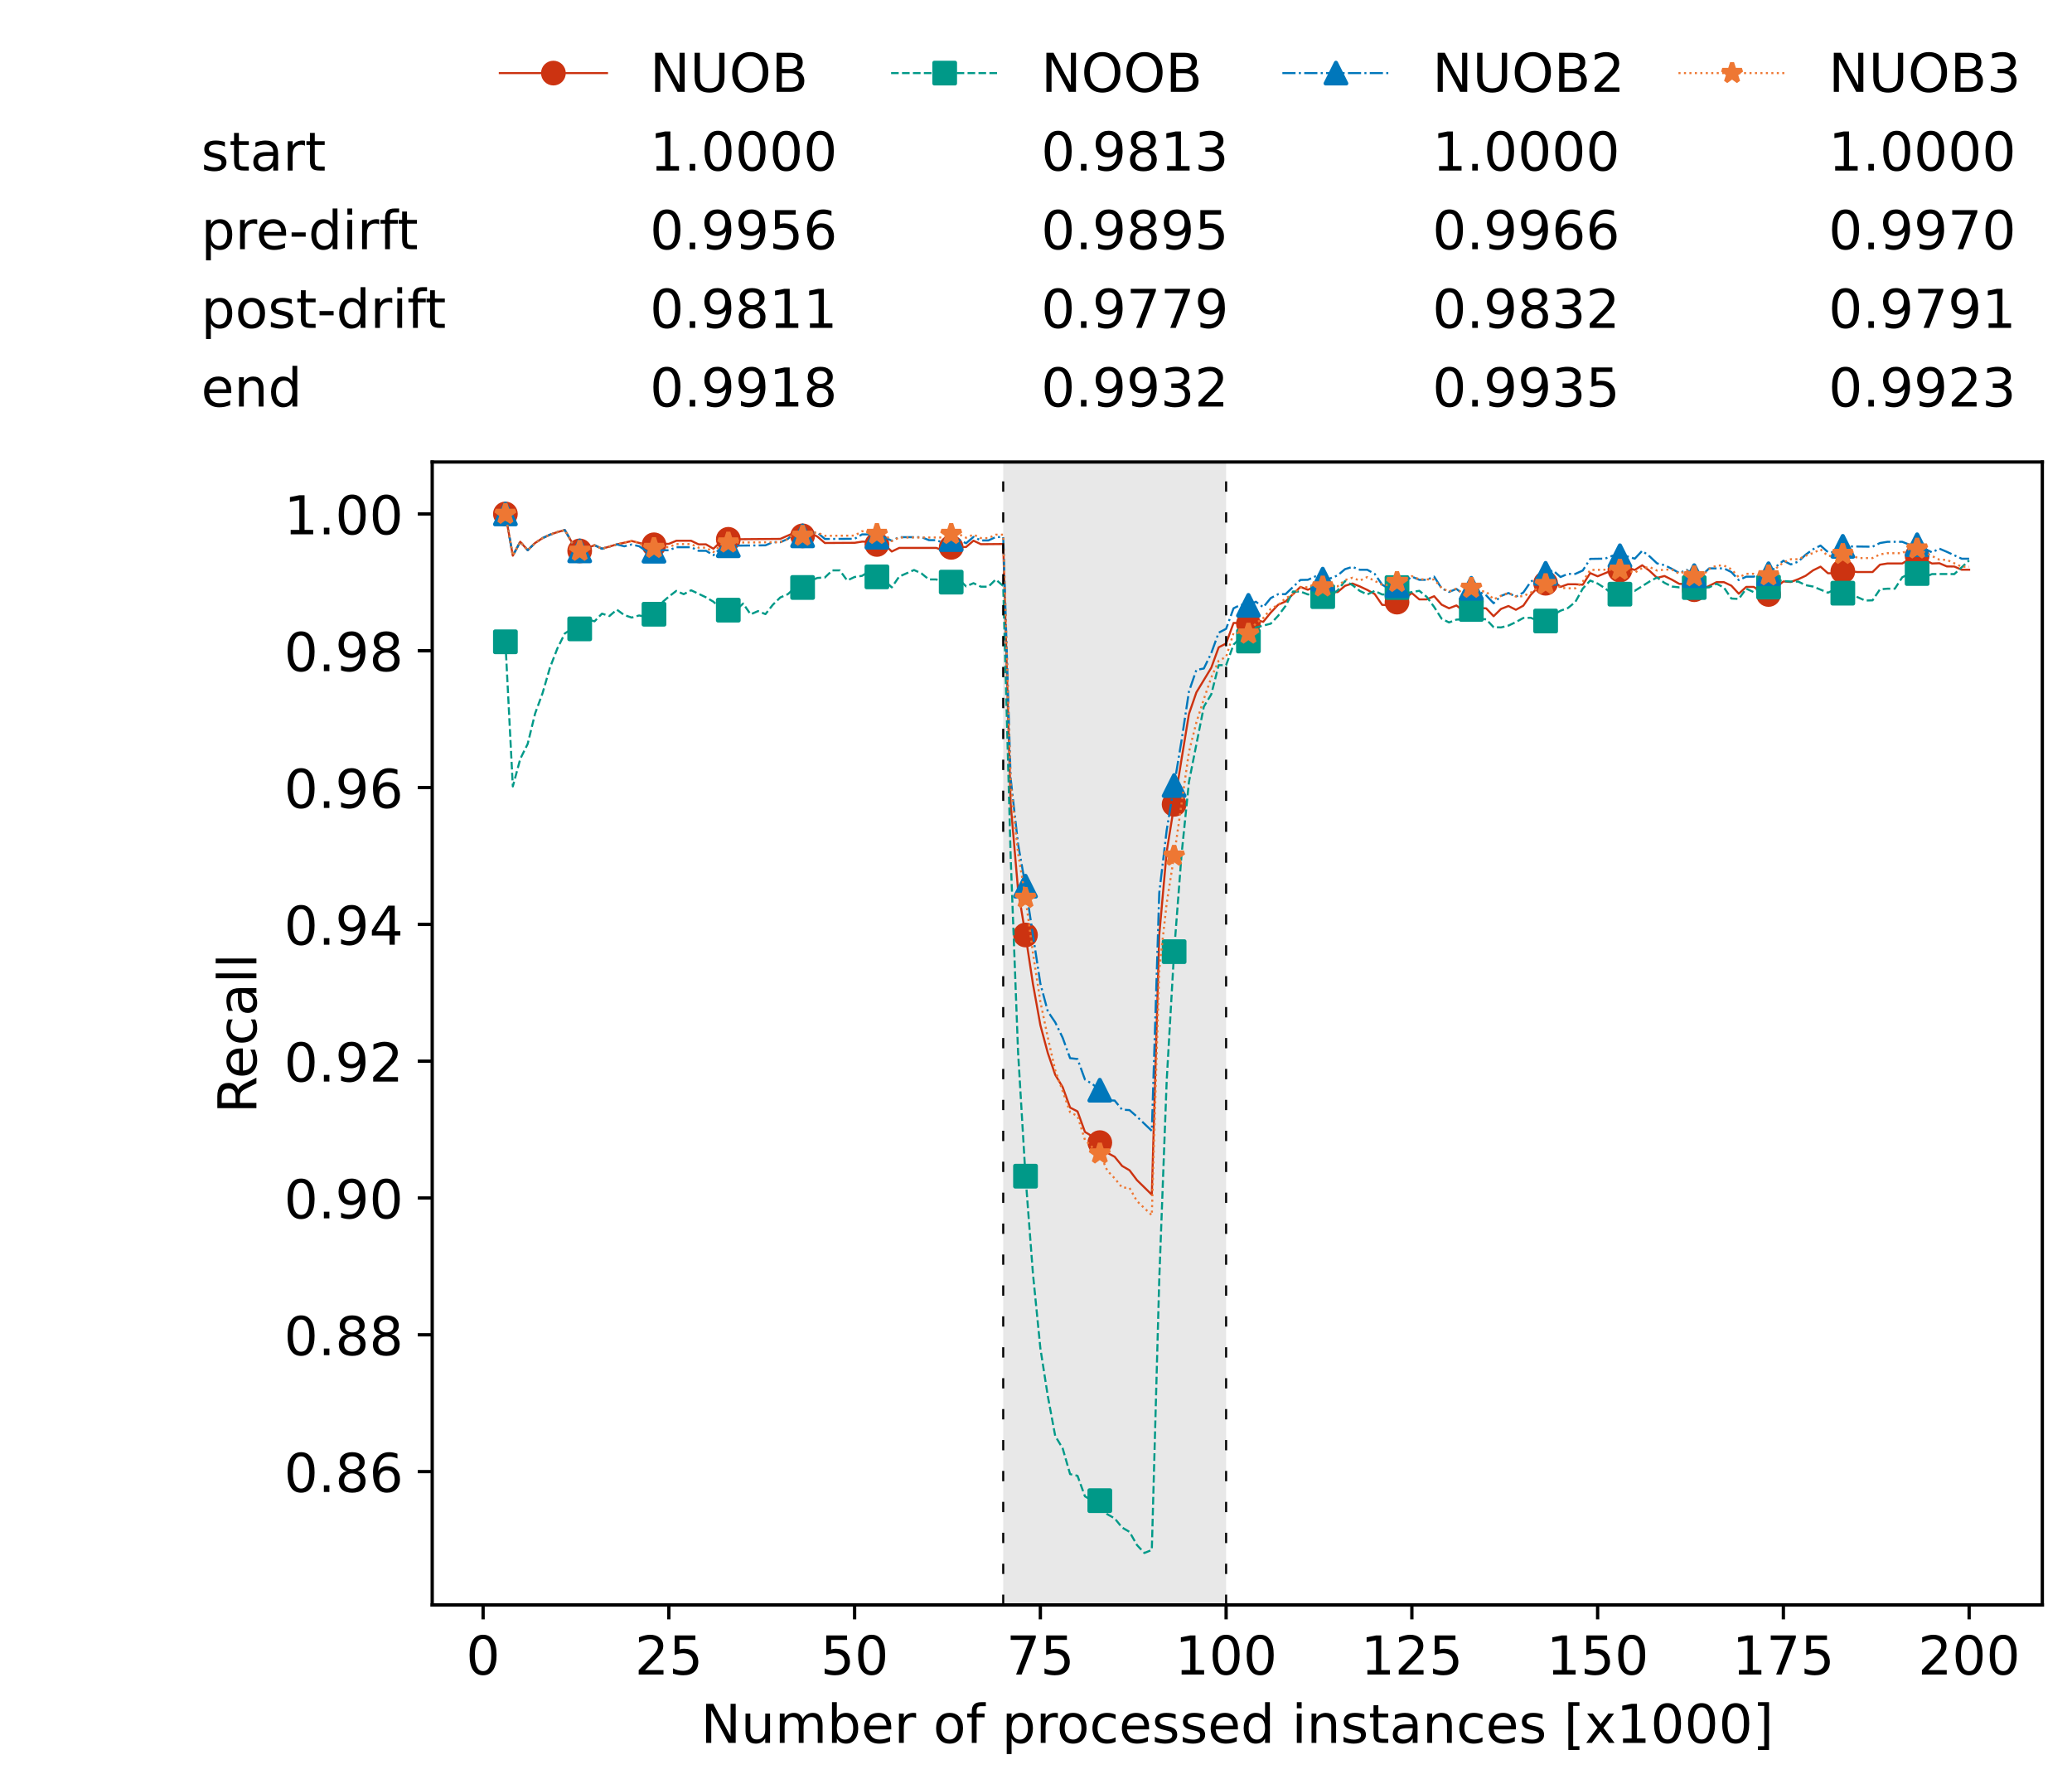 <?xml version="1.0" encoding="utf-8" standalone="no"?>
<!DOCTYPE svg PUBLIC "-//W3C//DTD SVG 1.1//EN"
  "http://www.w3.org/Graphics/SVG/1.1/DTD/svg11.dtd">
<!-- Created with matplotlib (https://matplotlib.org/) -->
<svg height="432.615pt" version="1.1" viewBox="0 0 502.65 432.615" width="502.65pt" xmlns="http://www.w3.org/2000/svg" xmlns:xlink="http://www.w3.org/1999/xlink">
 <defs>
  <style type="text/css">*{stroke-linecap:butt;stroke-linejoin:round;}</style>
 </defs>
 <g id="figure_1">
  <g id="patch_1">
   <path d="M 0 432.615 
L 502.65 432.615 
L 502.65 0 
L 0 0 
z
" style="fill:#ffffff;"/>
  </g>
  <g id="axes_1">
   <g id="patch_2">
    <path d="M 104.85 389.252 
L 495.45 389.252 
L 495.45 112.052 
L 104.85 112.052 
z
" style="fill:#ffffff;"/>
   </g>
   <g id="patch_3">
    <path clip-path="url(#pb05cc138f5)" d="M 297.446 389.252 
L 297.446 112.052 
L 243.372 112.052 
L 243.372 389.252 
z
" style="fill:#d3d3d3;opacity:0.5;"/>
   </g>
   <g id="matplotlib.axis_1">
    <g id="xtick_1">
     <g id="line2d_1">
      <defs>
       <path d="M 0 0 
L 0 3.5 
" id="m5644b6d062" style="stroke:#000000;stroke-width:0.8;"/>
      </defs>
      <g>
       <use style="stroke:#000000;stroke-width:0.8;" x="117.197" xlink:href="#m5644b6d062" y="389.252"/>
      </g>
     </g>
     <g id="text_1">
      <!-- 0 -->
      <g transform="translate(113.061 406.13)scale(0.13 -0.13)">
       <defs>
        <path d="M 31.781 66.406 
Q 24.172 66.406 20.328 58.906 
Q 16.5 51.422 16.5 36.375 
Q 16.5 21.391 20.328 13.891 
Q 24.172 6.391 31.781 6.391 
Q 39.453 6.391 43.281 13.891 
Q 47.125 21.391 47.125 36.375 
Q 47.125 51.422 43.281 58.906 
Q 39.453 66.406 31.781 66.406 
z
M 31.781 74.219 
Q 44.047 74.219 50.516 64.516 
Q 56.984 54.828 56.984 36.375 
Q 56.984 17.969 50.516 8.266 
Q 44.047 -1.422 31.781 -1.422 
Q 19.531 -1.422 13.062 8.266 
Q 6.594 17.969 6.594 36.375 
Q 6.594 54.828 13.062 64.516 
Q 19.531 74.219 31.781 74.219 
z
" id="DejaVuSans-48"/>
       </defs>
       <use xlink:href="#DejaVuSans-48"/>
      </g>
     </g>
    </g>
    <g id="xtick_2">
     <g id="line2d_2">
      <g>
       <use style="stroke:#000000;stroke-width:0.8;" x="162.259" xlink:href="#m5644b6d062" y="389.252"/>
      </g>
     </g>
     <g id="text_2">
      <!-- 25 -->
      <g transform="translate(153.988 406.13)scale(0.13 -0.13)">
       <defs>
        <path d="M 19.188 8.297 
L 53.609 8.297 
L 53.609 0 
L 7.328 0 
L 7.328 8.297 
Q 12.938 14.109 22.625 23.891 
Q 32.328 33.688 34.812 36.531 
Q 39.547 41.844 41.422 45.531 
Q 43.312 49.219 43.312 52.781 
Q 43.312 58.594 39.234 62.25 
Q 35.156 65.922 28.609 65.922 
Q 23.969 65.922 18.812 64.312 
Q 13.672 62.703 7.812 59.422 
L 7.812 69.391 
Q 13.766 71.781 18.938 73 
Q 24.125 74.219 28.422 74.219 
Q 39.75 74.219 46.484 68.547 
Q 53.219 62.891 53.219 53.422 
Q 53.219 48.922 51.531 44.891 
Q 49.859 40.875 45.406 35.406 
Q 44.188 33.984 37.641 27.219 
Q 31.109 20.453 19.188 8.297 
z
" id="DejaVuSans-50"/>
        <path d="M 10.797 72.906 
L 49.516 72.906 
L 49.516 64.594 
L 19.828 64.594 
L 19.828 46.734 
Q 21.969 47.469 24.109 47.828 
Q 26.266 48.188 28.422 48.188 
Q 40.625 48.188 47.75 41.5 
Q 54.891 34.812 54.891 23.391 
Q 54.891 11.625 47.562 5.094 
Q 40.234 -1.422 26.906 -1.422 
Q 22.312 -1.422 17.547 -0.641 
Q 12.797 0.141 7.719 1.703 
L 7.719 11.625 
Q 12.109 9.234 16.797 8.062 
Q 21.484 6.891 26.703 6.891 
Q 35.156 6.891 40.078 11.328 
Q 45.016 15.766 45.016 23.391 
Q 45.016 31 40.078 35.438 
Q 35.156 39.891 26.703 39.891 
Q 22.75 39.891 18.812 39.016 
Q 14.891 38.141 10.797 36.281 
z
" id="DejaVuSans-53"/>
       </defs>
       <use xlink:href="#DejaVuSans-50"/>
       <use x="63.623" xlink:href="#DejaVuSans-53"/>
      </g>
     </g>
    </g>
    <g id="xtick_3">
     <g id="line2d_3">
      <g>
       <use style="stroke:#000000;stroke-width:0.8;" x="207.322" xlink:href="#m5644b6d062" y="389.252"/>
      </g>
     </g>
     <g id="text_3">
      <!-- 50 -->
      <g transform="translate(199.05 406.13)scale(0.13 -0.13)">
       <use xlink:href="#DejaVuSans-53"/>
       <use x="63.623" xlink:href="#DejaVuSans-48"/>
      </g>
     </g>
    </g>
    <g id="xtick_4">
     <g id="line2d_4">
      <g>
       <use style="stroke:#000000;stroke-width:0.8;" x="252.384" xlink:href="#m5644b6d062" y="389.252"/>
      </g>
     </g>
     <g id="text_4">
      <!-- 75 -->
      <g transform="translate(244.113 406.13)scale(0.13 -0.13)">
       <defs>
        <path d="M 8.203 72.906 
L 55.078 72.906 
L 55.078 68.703 
L 28.609 0 
L 18.312 0 
L 43.219 64.594 
L 8.203 64.594 
z
" id="DejaVuSans-55"/>
       </defs>
       <use xlink:href="#DejaVuSans-55"/>
       <use x="63.623" xlink:href="#DejaVuSans-53"/>
      </g>
     </g>
    </g>
    <g id="xtick_5">
     <g id="line2d_5">
      <g>
       <use style="stroke:#000000;stroke-width:0.8;" x="297.446" xlink:href="#m5644b6d062" y="389.252"/>
      </g>
     </g>
     <g id="text_5">
      <!-- 100 -->
      <g transform="translate(285.039 406.13)scale(0.13 -0.13)">
       <defs>
        <path d="M 12.406 8.297 
L 28.516 8.297 
L 28.516 63.922 
L 10.984 60.406 
L 10.984 69.391 
L 28.422 72.906 
L 38.281 72.906 
L 38.281 8.297 
L 54.391 8.297 
L 54.391 0 
L 12.406 0 
z
" id="DejaVuSans-49"/>
       </defs>
       <use xlink:href="#DejaVuSans-49"/>
       <use x="63.623" xlink:href="#DejaVuSans-48"/>
       <use x="127.246" xlink:href="#DejaVuSans-48"/>
      </g>
     </g>
    </g>
    <g id="xtick_6">
     <g id="line2d_6">
      <g>
       <use style="stroke:#000000;stroke-width:0.8;" x="342.509" xlink:href="#m5644b6d062" y="389.252"/>
      </g>
     </g>
     <g id="text_6">
      <!-- 125 -->
      <g transform="translate(330.102 406.13)scale(0.13 -0.13)">
       <use xlink:href="#DejaVuSans-49"/>
       <use x="63.623" xlink:href="#DejaVuSans-50"/>
       <use x="127.246" xlink:href="#DejaVuSans-53"/>
      </g>
     </g>
    </g>
    <g id="xtick_7">
     <g id="line2d_7">
      <g>
       <use style="stroke:#000000;stroke-width:0.8;" x="387.571" xlink:href="#m5644b6d062" y="389.252"/>
      </g>
     </g>
     <g id="text_7">
      <!-- 150 -->
      <g transform="translate(375.164 406.13)scale(0.13 -0.13)">
       <use xlink:href="#DejaVuSans-49"/>
       <use x="63.623" xlink:href="#DejaVuSans-53"/>
       <use x="127.246" xlink:href="#DejaVuSans-48"/>
      </g>
     </g>
    </g>
    <g id="xtick_8">
     <g id="line2d_8">
      <g>
       <use style="stroke:#000000;stroke-width:0.8;" x="432.633" xlink:href="#m5644b6d062" y="389.252"/>
      </g>
     </g>
     <g id="text_8">
      <!-- 175 -->
      <g transform="translate(420.226 406.13)scale(0.13 -0.13)">
       <use xlink:href="#DejaVuSans-49"/>
       <use x="63.623" xlink:href="#DejaVuSans-55"/>
       <use x="127.246" xlink:href="#DejaVuSans-53"/>
      </g>
     </g>
    </g>
    <g id="xtick_9">
     <g id="line2d_9">
      <g>
       <use style="stroke:#000000;stroke-width:0.8;" x="477.695" xlink:href="#m5644b6d062" y="389.252"/>
      </g>
     </g>
     <g id="text_9">
      <!-- 200 -->
      <g transform="translate(465.289 406.13)scale(0.13 -0.13)">
       <use xlink:href="#DejaVuSans-50"/>
       <use x="63.623" xlink:href="#DejaVuSans-48"/>
       <use x="127.246" xlink:href="#DejaVuSans-48"/>
      </g>
     </g>
    </g>
    <g id="text_10">
     <!-- Number of processed instances [x1000] -->
     <g transform="translate(170.025 422.711)scale(0.13 -0.13)">
      <defs>
       <path d="M 9.812 72.906 
L 23.094 72.906 
L 55.422 11.922 
L 55.422 72.906 
L 64.984 72.906 
L 64.984 0 
L 51.703 0 
L 19.391 60.984 
L 19.391 0 
L 9.812 0 
z
" id="DejaVuSans-78"/>
       <path d="M 8.5 21.578 
L 8.5 54.688 
L 17.484 54.688 
L 17.484 21.922 
Q 17.484 14.156 20.5 10.266 
Q 23.531 6.391 29.594 6.391 
Q 36.859 6.391 41.078 11.031 
Q 45.312 15.672 45.312 23.688 
L 45.312 54.688 
L 54.297 54.688 
L 54.297 0 
L 45.312 0 
L 45.312 8.406 
Q 42.047 3.422 37.719 1 
Q 33.406 -1.422 27.688 -1.422 
Q 18.266 -1.422 13.375 4.438 
Q 8.5 10.297 8.5 21.578 
z
M 31.109 56 
z
" id="DejaVuSans-117"/>
       <path d="M 52 44.188 
Q 55.375 50.25 60.062 53.125 
Q 64.75 56 71.094 56 
Q 79.641 56 84.281 50.016 
Q 88.922 44.047 88.922 33.016 
L 88.922 0 
L 79.891 0 
L 79.891 32.719 
Q 79.891 40.578 77.094 44.375 
Q 74.312 48.188 68.609 48.188 
Q 61.625 48.188 57.562 43.547 
Q 53.516 38.922 53.516 30.906 
L 53.516 0 
L 44.484 0 
L 44.484 32.719 
Q 44.484 40.625 41.703 44.406 
Q 38.922 48.188 33.109 48.188 
Q 26.219 48.188 22.156 43.531 
Q 18.109 38.875 18.109 30.906 
L 18.109 0 
L 9.078 0 
L 9.078 54.688 
L 18.109 54.688 
L 18.109 46.188 
Q 21.188 51.219 25.484 53.609 
Q 29.781 56 35.688 56 
Q 41.656 56 45.828 52.969 
Q 50 49.953 52 44.188 
z
" id="DejaVuSans-109"/>
       <path d="M 48.688 27.297 
Q 48.688 37.203 44.609 42.844 
Q 40.531 48.484 33.406 48.484 
Q 26.266 48.484 22.188 42.844 
Q 18.109 37.203 18.109 27.297 
Q 18.109 17.391 22.188 11.75 
Q 26.266 6.109 33.406 6.109 
Q 40.531 6.109 44.609 11.75 
Q 48.688 17.391 48.688 27.297 
z
M 18.109 46.391 
Q 20.953 51.266 25.266 53.625 
Q 29.594 56 35.594 56 
Q 45.562 56 51.781 48.094 
Q 58.016 40.188 58.016 27.297 
Q 58.016 14.406 51.781 6.484 
Q 45.562 -1.422 35.594 -1.422 
Q 29.594 -1.422 25.266 0.953 
Q 20.953 3.328 18.109 8.203 
L 18.109 0 
L 9.078 0 
L 9.078 75.984 
L 18.109 75.984 
z
" id="DejaVuSans-98"/>
       <path d="M 56.203 29.594 
L 56.203 25.203 
L 14.891 25.203 
Q 15.484 15.922 20.484 11.062 
Q 25.484 6.203 34.422 6.203 
Q 39.594 6.203 44.453 7.469 
Q 49.312 8.734 54.109 11.281 
L 54.109 2.781 
Q 49.266 0.734 44.188 -0.344 
Q 39.109 -1.422 33.891 -1.422 
Q 20.797 -1.422 13.156 6.188 
Q 5.516 13.812 5.516 26.812 
Q 5.516 40.234 12.766 48.109 
Q 20.016 56 32.328 56 
Q 43.359 56 49.781 48.891 
Q 56.203 41.797 56.203 29.594 
z
M 47.219 32.234 
Q 47.125 39.594 43.094 43.984 
Q 39.062 48.391 32.422 48.391 
Q 24.906 48.391 20.391 44.141 
Q 15.875 39.891 15.188 32.172 
z
" id="DejaVuSans-101"/>
       <path d="M 41.109 46.297 
Q 39.594 47.172 37.812 47.578 
Q 36.031 48 33.891 48 
Q 26.266 48 22.188 43.047 
Q 18.109 38.094 18.109 28.812 
L 18.109 0 
L 9.078 0 
L 9.078 54.688 
L 18.109 54.688 
L 18.109 46.188 
Q 20.953 51.172 25.484 53.578 
Q 30.031 56 36.531 56 
Q 37.453 56 38.578 55.875 
Q 39.703 55.766 41.062 55.516 
z
" id="DejaVuSans-114"/>
       <path id="DejaVuSans-32"/>
       <path d="M 30.609 48.391 
Q 23.391 48.391 19.188 42.75 
Q 14.984 37.109 14.984 27.297 
Q 14.984 17.484 19.156 11.844 
Q 23.344 6.203 30.609 6.203 
Q 37.797 6.203 41.984 11.859 
Q 46.188 17.531 46.188 27.297 
Q 46.188 37.016 41.984 42.703 
Q 37.797 48.391 30.609 48.391 
z
M 30.609 56 
Q 42.328 56 49.016 48.375 
Q 55.719 40.766 55.719 27.297 
Q 55.719 13.875 49.016 6.219 
Q 42.328 -1.422 30.609 -1.422 
Q 18.844 -1.422 12.172 6.219 
Q 5.516 13.875 5.516 27.297 
Q 5.516 40.766 12.172 48.375 
Q 18.844 56 30.609 56 
z
" id="DejaVuSans-111"/>
       <path d="M 37.109 75.984 
L 37.109 68.5 
L 28.516 68.5 
Q 23.688 68.5 21.797 66.547 
Q 19.922 64.594 19.922 59.516 
L 19.922 54.688 
L 34.719 54.688 
L 34.719 47.703 
L 19.922 47.703 
L 19.922 0 
L 10.891 0 
L 10.891 47.703 
L 2.297 47.703 
L 2.297 54.688 
L 10.891 54.688 
L 10.891 58.5 
Q 10.891 67.625 15.141 71.797 
Q 19.391 75.984 28.609 75.984 
z
" id="DejaVuSans-102"/>
       <path d="M 18.109 8.203 
L 18.109 -20.797 
L 9.078 -20.797 
L 9.078 54.688 
L 18.109 54.688 
L 18.109 46.391 
Q 20.953 51.266 25.266 53.625 
Q 29.594 56 35.594 56 
Q 45.562 56 51.781 48.094 
Q 58.016 40.188 58.016 27.297 
Q 58.016 14.406 51.781 6.484 
Q 45.562 -1.422 35.594 -1.422 
Q 29.594 -1.422 25.266 0.953 
Q 20.953 3.328 18.109 8.203 
z
M 48.688 27.297 
Q 48.688 37.203 44.609 42.844 
Q 40.531 48.484 33.406 48.484 
Q 26.266 48.484 22.188 42.844 
Q 18.109 37.203 18.109 27.297 
Q 18.109 17.391 22.188 11.75 
Q 26.266 6.109 33.406 6.109 
Q 40.531 6.109 44.609 11.75 
Q 48.688 17.391 48.688 27.297 
z
" id="DejaVuSans-112"/>
       <path d="M 48.781 52.594 
L 48.781 44.188 
Q 44.969 46.297 41.141 47.344 
Q 37.312 48.391 33.406 48.391 
Q 24.656 48.391 19.812 42.844 
Q 14.984 37.312 14.984 27.297 
Q 14.984 17.281 19.812 11.734 
Q 24.656 6.203 33.406 6.203 
Q 37.312 6.203 41.141 7.25 
Q 44.969 8.297 48.781 10.406 
L 48.781 2.094 
Q 45.016 0.344 40.984 -0.531 
Q 36.969 -1.422 32.422 -1.422 
Q 20.062 -1.422 12.781 6.344 
Q 5.516 14.109 5.516 27.297 
Q 5.516 40.672 12.859 48.328 
Q 20.219 56 33.016 56 
Q 37.156 56 41.109 55.141 
Q 45.062 54.297 48.781 52.594 
z
" id="DejaVuSans-99"/>
       <path d="M 44.281 53.078 
L 44.281 44.578 
Q 40.484 46.531 36.375 47.5 
Q 32.281 48.484 27.875 48.484 
Q 21.188 48.484 17.844 46.438 
Q 14.5 44.391 14.5 40.281 
Q 14.5 37.156 16.891 35.375 
Q 19.281 33.594 26.516 31.984 
L 29.594 31.297 
Q 39.156 29.25 43.188 25.516 
Q 47.219 21.781 47.219 15.094 
Q 47.219 7.469 41.188 3.016 
Q 35.156 -1.422 24.609 -1.422 
Q 20.219 -1.422 15.453 -0.562 
Q 10.688 0.297 5.422 2 
L 5.422 11.281 
Q 10.406 8.688 15.234 7.391 
Q 20.062 6.109 24.812 6.109 
Q 31.156 6.109 34.562 8.281 
Q 37.984 10.453 37.984 14.406 
Q 37.984 18.062 35.516 20.016 
Q 33.062 21.969 24.703 23.781 
L 21.578 24.516 
Q 13.234 26.266 9.516 29.906 
Q 5.812 33.547 5.812 39.891 
Q 5.812 47.609 11.281 51.797 
Q 16.75 56 26.812 56 
Q 31.781 56 36.172 55.266 
Q 40.578 54.547 44.281 53.078 
z
" id="DejaVuSans-115"/>
       <path d="M 45.406 46.391 
L 45.406 75.984 
L 54.391 75.984 
L 54.391 0 
L 45.406 0 
L 45.406 8.203 
Q 42.578 3.328 38.25 0.953 
Q 33.938 -1.422 27.875 -1.422 
Q 17.969 -1.422 11.734 6.484 
Q 5.516 14.406 5.516 27.297 
Q 5.516 40.188 11.734 48.094 
Q 17.969 56 27.875 56 
Q 33.938 56 38.25 53.625 
Q 42.578 51.266 45.406 46.391 
z
M 14.797 27.297 
Q 14.797 17.391 18.875 11.75 
Q 22.953 6.109 30.078 6.109 
Q 37.203 6.109 41.297 11.75 
Q 45.406 17.391 45.406 27.297 
Q 45.406 37.203 41.297 42.844 
Q 37.203 48.484 30.078 48.484 
Q 22.953 48.484 18.875 42.844 
Q 14.797 37.203 14.797 27.297 
z
" id="DejaVuSans-100"/>
       <path d="M 9.422 54.688 
L 18.406 54.688 
L 18.406 0 
L 9.422 0 
z
M 9.422 75.984 
L 18.406 75.984 
L 18.406 64.594 
L 9.422 64.594 
z
" id="DejaVuSans-105"/>
       <path d="M 54.891 33.016 
L 54.891 0 
L 45.906 0 
L 45.906 32.719 
Q 45.906 40.484 42.875 44.328 
Q 39.844 48.188 33.797 48.188 
Q 26.516 48.188 22.312 43.547 
Q 18.109 38.922 18.109 30.906 
L 18.109 0 
L 9.078 0 
L 9.078 54.688 
L 18.109 54.688 
L 18.109 46.188 
Q 21.344 51.125 25.703 53.562 
Q 30.078 56 35.797 56 
Q 45.219 56 50.047 50.172 
Q 54.891 44.344 54.891 33.016 
z
" id="DejaVuSans-110"/>
       <path d="M 18.312 70.219 
L 18.312 54.688 
L 36.812 54.688 
L 36.812 47.703 
L 18.312 47.703 
L 18.312 18.016 
Q 18.312 11.328 20.141 9.422 
Q 21.969 7.516 27.594 7.516 
L 36.812 7.516 
L 36.812 0 
L 27.594 0 
Q 17.188 0 13.234 3.875 
Q 9.281 7.766 9.281 18.016 
L 9.281 47.703 
L 2.688 47.703 
L 2.688 54.688 
L 9.281 54.688 
L 9.281 70.219 
z
" id="DejaVuSans-116"/>
       <path d="M 34.281 27.484 
Q 23.391 27.484 19.188 25 
Q 14.984 22.516 14.984 16.5 
Q 14.984 11.719 18.141 8.906 
Q 21.297 6.109 26.703 6.109 
Q 34.188 6.109 38.703 11.406 
Q 43.219 16.703 43.219 25.484 
L 43.219 27.484 
z
M 52.203 31.203 
L 52.203 0 
L 43.219 0 
L 43.219 8.297 
Q 40.141 3.328 35.547 0.953 
Q 30.953 -1.422 24.312 -1.422 
Q 15.922 -1.422 10.953 3.297 
Q 6 8.016 6 15.922 
Q 6 25.141 12.172 29.828 
Q 18.359 34.516 30.609 34.516 
L 43.219 34.516 
L 43.219 35.406 
Q 43.219 41.609 39.141 45 
Q 35.062 48.391 27.688 48.391 
Q 23 48.391 18.547 47.266 
Q 14.109 46.141 10.016 43.891 
L 10.016 52.203 
Q 14.938 54.109 19.578 55.047 
Q 24.219 56 28.609 56 
Q 40.484 56 46.344 49.844 
Q 52.203 43.703 52.203 31.203 
z
" id="DejaVuSans-97"/>
       <path d="M 8.594 75.984 
L 29.297 75.984 
L 29.297 69 
L 17.578 69 
L 17.578 -6.203 
L 29.297 -6.203 
L 29.297 -13.188 
L 8.594 -13.188 
z
" id="DejaVuSans-91"/>
       <path d="M 54.891 54.688 
L 35.109 28.078 
L 55.906 0 
L 45.312 0 
L 29.391 21.484 
L 13.484 0 
L 2.875 0 
L 24.125 28.609 
L 4.688 54.688 
L 15.281 54.688 
L 29.781 35.203 
L 44.281 54.688 
z
" id="DejaVuSans-120"/>
       <path d="M 30.422 75.984 
L 30.422 -13.188 
L 9.719 -13.188 
L 9.719 -6.203 
L 21.391 -6.203 
L 21.391 69 
L 9.719 69 
L 9.719 75.984 
z
" id="DejaVuSans-93"/>
      </defs>
      <use xlink:href="#DejaVuSans-78"/>
      <use x="74.805" xlink:href="#DejaVuSans-117"/>
      <use x="138.184" xlink:href="#DejaVuSans-109"/>
      <use x="235.596" xlink:href="#DejaVuSans-98"/>
      <use x="299.072" xlink:href="#DejaVuSans-101"/>
      <use x="360.596" xlink:href="#DejaVuSans-114"/>
      <use x="401.709" xlink:href="#DejaVuSans-32"/>
      <use x="433.496" xlink:href="#DejaVuSans-111"/>
      <use x="494.678" xlink:href="#DejaVuSans-102"/>
      <use x="529.883" xlink:href="#DejaVuSans-32"/>
      <use x="561.67" xlink:href="#DejaVuSans-112"/>
      <use x="625.146" xlink:href="#DejaVuSans-114"/>
      <use x="664.01" xlink:href="#DejaVuSans-111"/>
      <use x="725.191" xlink:href="#DejaVuSans-99"/>
      <use x="780.172" xlink:href="#DejaVuSans-101"/>
      <use x="841.695" xlink:href="#DejaVuSans-115"/>
      <use x="893.795" xlink:href="#DejaVuSans-115"/>
      <use x="945.895" xlink:href="#DejaVuSans-101"/>
      <use x="1007.418" xlink:href="#DejaVuSans-100"/>
      <use x="1070.895" xlink:href="#DejaVuSans-32"/>
      <use x="1102.682" xlink:href="#DejaVuSans-105"/>
      <use x="1130.465" xlink:href="#DejaVuSans-110"/>
      <use x="1193.844" xlink:href="#DejaVuSans-115"/>
      <use x="1245.943" xlink:href="#DejaVuSans-116"/>
      <use x="1285.152" xlink:href="#DejaVuSans-97"/>
      <use x="1346.432" xlink:href="#DejaVuSans-110"/>
      <use x="1409.811" xlink:href="#DejaVuSans-99"/>
      <use x="1464.791" xlink:href="#DejaVuSans-101"/>
      <use x="1526.314" xlink:href="#DejaVuSans-115"/>
      <use x="1578.414" xlink:href="#DejaVuSans-32"/>
      <use x="1610.201" xlink:href="#DejaVuSans-91"/>
      <use x="1649.215" xlink:href="#DejaVuSans-120"/>
      <use x="1708.395" xlink:href="#DejaVuSans-49"/>
      <use x="1772.018" xlink:href="#DejaVuSans-48"/>
      <use x="1835.641" xlink:href="#DejaVuSans-48"/>
      <use x="1899.264" xlink:href="#DejaVuSans-48"/>
      <use x="1962.887" xlink:href="#DejaVuSans-93"/>
     </g>
    </g>
   </g>
   <g id="matplotlib.axis_2">
    <g id="ytick_1">
     <g id="line2d_10">
      <defs>
       <path d="M 0 0 
L -3.5 0 
" id="m75a4df9d8f" style="stroke:#000000;stroke-width:0.8;"/>
      </defs>
      <g>
       <use style="stroke:#000000;stroke-width:0.8;" x="104.85" xlink:href="#m75a4df9d8f" y="356.913"/>
      </g>
     </g>
     <g id="text_11">
      <!-- 0.86 -->
      <g transform="translate(68.905 361.851)scale(0.13 -0.13)">
       <defs>
        <path d="M 10.688 12.406 
L 21 12.406 
L 21 0 
L 10.688 0 
z
" id="DejaVuSans-46"/>
        <path d="M 31.781 34.625 
Q 24.75 34.625 20.719 30.859 
Q 16.703 27.094 16.703 20.516 
Q 16.703 13.922 20.719 10.156 
Q 24.75 6.391 31.781 6.391 
Q 38.812 6.391 42.859 10.172 
Q 46.922 13.969 46.922 20.516 
Q 46.922 27.094 42.891 30.859 
Q 38.875 34.625 31.781 34.625 
z
M 21.922 38.812 
Q 15.578 40.375 12.031 44.719 
Q 8.5 49.078 8.5 55.328 
Q 8.5 64.062 14.719 69.141 
Q 20.953 74.219 31.781 74.219 
Q 42.672 74.219 48.875 69.141 
Q 55.078 64.062 55.078 55.328 
Q 55.078 49.078 51.531 44.719 
Q 48 40.375 41.703 38.812 
Q 48.828 37.156 52.797 32.312 
Q 56.781 27.484 56.781 20.516 
Q 56.781 9.906 50.312 4.234 
Q 43.844 -1.422 31.781 -1.422 
Q 19.734 -1.422 13.25 4.234 
Q 6.781 9.906 6.781 20.516 
Q 6.781 27.484 10.781 32.312 
Q 14.797 37.156 21.922 38.812 
z
M 18.312 54.391 
Q 18.312 48.734 21.844 45.562 
Q 25.391 42.391 31.781 42.391 
Q 38.141 42.391 41.719 45.562 
Q 45.312 48.734 45.312 54.391 
Q 45.312 60.062 41.719 63.234 
Q 38.141 66.406 31.781 66.406 
Q 25.391 66.406 21.844 63.234 
Q 18.312 60.062 18.312 54.391 
z
" id="DejaVuSans-56"/>
        <path d="M 33.016 40.375 
Q 26.375 40.375 22.484 35.828 
Q 18.609 31.297 18.609 23.391 
Q 18.609 15.531 22.484 10.953 
Q 26.375 6.391 33.016 6.391 
Q 39.656 6.391 43.531 10.953 
Q 47.406 15.531 47.406 23.391 
Q 47.406 31.297 43.531 35.828 
Q 39.656 40.375 33.016 40.375 
z
M 52.594 71.297 
L 52.594 62.312 
Q 48.875 64.062 45.094 64.984 
Q 41.312 65.922 37.594 65.922 
Q 27.828 65.922 22.672 59.328 
Q 17.531 52.734 16.797 39.406 
Q 19.672 43.656 24.016 45.922 
Q 28.375 48.188 33.594 48.188 
Q 44.578 48.188 50.953 41.516 
Q 57.328 34.859 57.328 23.391 
Q 57.328 12.156 50.688 5.359 
Q 44.047 -1.422 33.016 -1.422 
Q 20.359 -1.422 13.672 8.266 
Q 6.984 17.969 6.984 36.375 
Q 6.984 53.656 15.188 63.938 
Q 23.391 74.219 37.203 74.219 
Q 40.922 74.219 44.703 73.484 
Q 48.484 72.75 52.594 71.297 
z
" id="DejaVuSans-54"/>
       </defs>
       <use xlink:href="#DejaVuSans-48"/>
       <use x="63.623" xlink:href="#DejaVuSans-46"/>
       <use x="95.41" xlink:href="#DejaVuSans-56"/>
       <use x="159.033" xlink:href="#DejaVuSans-54"/>
      </g>
     </g>
    </g>
    <g id="ytick_2">
     <g id="line2d_11">
      <g>
       <use style="stroke:#000000;stroke-width:0.8;" x="104.85" xlink:href="#m75a4df9d8f" y="323.732"/>
      </g>
     </g>
     <g id="text_12">
      <!-- 0.88 -->
      <g transform="translate(68.905 328.671)scale(0.13 -0.13)">
       <use xlink:href="#DejaVuSans-48"/>
       <use x="63.623" xlink:href="#DejaVuSans-46"/>
       <use x="95.41" xlink:href="#DejaVuSans-56"/>
       <use x="159.033" xlink:href="#DejaVuSans-56"/>
      </g>
     </g>
    </g>
    <g id="ytick_3">
     <g id="line2d_12">
      <g>
       <use style="stroke:#000000;stroke-width:0.8;" x="104.85" xlink:href="#m75a4df9d8f" y="290.552"/>
      </g>
     </g>
     <g id="text_13">
      <!-- 0.90 -->
      <g transform="translate(68.905 295.491)scale(0.13 -0.13)">
       <defs>
        <path d="M 10.984 1.516 
L 10.984 10.5 
Q 14.703 8.734 18.5 7.812 
Q 22.312 6.891 25.984 6.891 
Q 35.75 6.891 40.891 13.453 
Q 46.047 20.016 46.781 33.406 
Q 43.953 29.203 39.594 26.953 
Q 35.25 24.703 29.984 24.703 
Q 19.047 24.703 12.672 31.312 
Q 6.297 37.938 6.297 49.422 
Q 6.297 60.641 12.938 67.422 
Q 19.578 74.219 30.609 74.219 
Q 43.266 74.219 49.922 64.516 
Q 56.594 54.828 56.594 36.375 
Q 56.594 19.141 48.406 8.859 
Q 40.234 -1.422 26.422 -1.422 
Q 22.703 -1.422 18.891 -0.688 
Q 15.094 0.047 10.984 1.516 
z
M 30.609 32.422 
Q 37.25 32.422 41.125 36.953 
Q 45.016 41.5 45.016 49.422 
Q 45.016 57.281 41.125 61.844 
Q 37.25 66.406 30.609 66.406 
Q 23.969 66.406 20.094 61.844 
Q 16.219 57.281 16.219 49.422 
Q 16.219 41.5 20.094 36.953 
Q 23.969 32.422 30.609 32.422 
z
" id="DejaVuSans-57"/>
       </defs>
       <use xlink:href="#DejaVuSans-48"/>
       <use x="63.623" xlink:href="#DejaVuSans-46"/>
       <use x="95.41" xlink:href="#DejaVuSans-57"/>
       <use x="159.033" xlink:href="#DejaVuSans-48"/>
      </g>
     </g>
    </g>
    <g id="ytick_4">
     <g id="line2d_13">
      <g>
       <use style="stroke:#000000;stroke-width:0.8;" x="104.85" xlink:href="#m75a4df9d8f" y="257.372"/>
      </g>
     </g>
     <g id="text_14">
      <!-- 0.92 -->
      <g transform="translate(68.905 262.311)scale(0.13 -0.13)">
       <use xlink:href="#DejaVuSans-48"/>
       <use x="63.623" xlink:href="#DejaVuSans-46"/>
       <use x="95.41" xlink:href="#DejaVuSans-57"/>
       <use x="159.033" xlink:href="#DejaVuSans-50"/>
      </g>
     </g>
    </g>
    <g id="ytick_5">
     <g id="line2d_14">
      <g>
       <use style="stroke:#000000;stroke-width:0.8;" x="104.85" xlink:href="#m75a4df9d8f" y="224.192"/>
      </g>
     </g>
     <g id="text_15">
      <!-- 0.94 -->
      <g transform="translate(68.905 229.131)scale(0.13 -0.13)">
       <defs>
        <path d="M 37.797 64.312 
L 12.891 25.391 
L 37.797 25.391 
z
M 35.203 72.906 
L 47.609 72.906 
L 47.609 25.391 
L 58.016 25.391 
L 58.016 17.188 
L 47.609 17.188 
L 47.609 0 
L 37.797 0 
L 37.797 17.188 
L 4.891 17.188 
L 4.891 26.703 
z
" id="DejaVuSans-52"/>
       </defs>
       <use xlink:href="#DejaVuSans-48"/>
       <use x="63.623" xlink:href="#DejaVuSans-46"/>
       <use x="95.41" xlink:href="#DejaVuSans-57"/>
       <use x="159.033" xlink:href="#DejaVuSans-52"/>
      </g>
     </g>
    </g>
    <g id="ytick_6">
     <g id="line2d_15">
      <g>
       <use style="stroke:#000000;stroke-width:0.8;" x="104.85" xlink:href="#m75a4df9d8f" y="191.012"/>
      </g>
     </g>
     <g id="text_16">
      <!-- 0.96 -->
      <g transform="translate(68.905 195.951)scale(0.13 -0.13)">
       <use xlink:href="#DejaVuSans-48"/>
       <use x="63.623" xlink:href="#DejaVuSans-46"/>
       <use x="95.41" xlink:href="#DejaVuSans-57"/>
       <use x="159.033" xlink:href="#DejaVuSans-54"/>
      </g>
     </g>
    </g>
    <g id="ytick_7">
     <g id="line2d_16">
      <g>
       <use style="stroke:#000000;stroke-width:0.8;" x="104.85" xlink:href="#m75a4df9d8f" y="157.832"/>
      </g>
     </g>
     <g id="text_17">
      <!-- 0.98 -->
      <g transform="translate(68.905 162.771)scale(0.13 -0.13)">
       <use xlink:href="#DejaVuSans-48"/>
       <use x="63.623" xlink:href="#DejaVuSans-46"/>
       <use x="95.41" xlink:href="#DejaVuSans-57"/>
       <use x="159.033" xlink:href="#DejaVuSans-56"/>
      </g>
     </g>
    </g>
    <g id="ytick_8">
     <g id="line2d_17">
      <g>
       <use style="stroke:#000000;stroke-width:0.8;" x="104.85" xlink:href="#m75a4df9d8f" y="124.652"/>
      </g>
     </g>
     <g id="text_18">
      <!-- 1.00 -->
      <g transform="translate(68.905 129.591)scale(0.13 -0.13)">
       <use xlink:href="#DejaVuSans-49"/>
       <use x="63.623" xlink:href="#DejaVuSans-46"/>
       <use x="95.41" xlink:href="#DejaVuSans-48"/>
       <use x="159.033" xlink:href="#DejaVuSans-48"/>
      </g>
     </g>
    </g>
    <g id="text_19">
     <!-- Recall -->
     <g transform="translate(62.201 270.044)rotate(-90)scale(0.13 -0.13)">
      <defs>
       <path d="M 44.391 34.188 
Q 47.562 33.109 50.562 29.594 
Q 53.562 26.078 56.594 19.922 
L 66.609 0 
L 56 0 
L 46.688 18.703 
Q 43.062 26.031 39.672 28.422 
Q 36.281 30.812 30.422 30.812 
L 19.672 30.812 
L 19.672 0 
L 9.812 0 
L 9.812 72.906 
L 32.078 72.906 
Q 44.578 72.906 50.734 67.672 
Q 56.891 62.453 56.891 51.906 
Q 56.891 45.016 53.688 40.469 
Q 50.484 35.938 44.391 34.188 
z
M 19.672 64.797 
L 19.672 38.922 
L 32.078 38.922 
Q 39.203 38.922 42.844 42.219 
Q 46.484 45.516 46.484 51.906 
Q 46.484 58.297 42.844 61.547 
Q 39.203 64.797 32.078 64.797 
z
" id="DejaVuSans-82"/>
       <path d="M 9.422 75.984 
L 18.406 75.984 
L 18.406 0 
L 9.422 0 
z
" id="DejaVuSans-108"/>
      </defs>
      <use xlink:href="#DejaVuSans-82"/>
      <use x="64.982" xlink:href="#DejaVuSans-101"/>
      <use x="126.506" xlink:href="#DejaVuSans-99"/>
      <use x="181.486" xlink:href="#DejaVuSans-97"/>
      <use x="242.766" xlink:href="#DejaVuSans-108"/>
      <use x="270.549" xlink:href="#DejaVuSans-108"/>
     </g>
    </g>
   </g>
   <g id="line2d_18"/>
   <g id="line2d_19"/>
   <g id="line2d_20"/>
   <g id="line2d_21"/>
   <g id="line2d_22"/>
   <g id="line2d_23">
    <path clip-path="url(#pb05cc138f5)" d="M 122.605 124.652 
L 124.407 134.768 
L 126.21 131.396 
L 128.012 133.446 
L 129.815 131.687 
L 131.617 130.515 
L 133.419 129.677 
L 135.222 129.049 
L 137.024 128.56 
L 138.827 131.699 
L 140.629 133.615 
L 144.234 132.236 
L 146.037 133.088 
L 149.642 132.034 
L 153.247 131.214 
L 156.852 132.13 
L 158.654 132.13 
L 160.457 131.901 
L 162.259 131.901 
L 164.062 131.154 
L 167.667 131.154 
L 169.469 132.027 
L 171.272 132.027 
L 173.074 133.091 
L 174.877 131.326 
L 176.679 130.802 
L 189.297 130.699 
L 192.902 129.127 
L 194.704 129.964 
L 196.507 129.182 
L 198.309 130.158 
L 200.112 131.694 
L 207.322 131.65 
L 209.124 131.369 
L 210.927 131.369 
L 212.729 132.052 
L 214.532 132.052 
L 216.334 133.762 
L 218.137 132.889 
L 227.149 132.889 
L 228.952 133.592 
L 230.754 132.754 
L 234.359 132.67 
L 236.162 131.134 
L 237.964 131.989 
L 243.372 131.942 
L 245.174 194.901 
L 246.976 215.888 
L 248.779 226.765 
L 250.581 238.615 
L 252.384 248.626 
L 254.186 255.378 
L 255.989 260.673 
L 257.791 263.662 
L 259.594 268.625 
L 261.396 269.557 
L 263.199 274.534 
L 265.001 275.615 
L 266.804 277.123 
L 268.606 279.587 
L 270.409 280.559 
L 272.211 282.781 
L 274.014 283.833 
L 275.816 286.225 
L 279.421 289.755 
L 281.224 226.783 
L 283.026 206.608 
L 286.631 184.149 
L 288.434 173.149 
L 290.236 167.919 
L 293.841 161.961 
L 295.644 156.998 
L 297.446 156.066 
L 299.249 151.089 
L 301.051 151.109 
L 302.854 151.276 
L 304.656 150.392 
L 306.459 150.811 
L 308.261 148.589 
L 310.064 146.683 
L 311.866 145.87 
L 315.471 142.34 
L 317.274 143.04 
L 319.076 142.227 
L 320.879 143.663 
L 322.681 143.489 
L 324.484 143.605 
L 326.286 142.083 
L 328.089 141.522 
L 329.891 142.231 
L 331.694 143.078 
L 333.496 144.077 
L 335.299 146.697 
L 337.101 146.8 
L 340.706 145.165 
L 342.509 143.846 
L 344.311 145.369 
L 346.114 145.369 
L 347.916 144.602 
L 349.719 146.647 
L 351.521 147.529 
L 353.324 146.844 
L 355.126 148.262 
L 356.928 145.914 
L 358.731 147.45 
L 360.533 147.544 
L 362.336 149.451 
L 364.138 147.686 
L 365.941 146.977 
L 367.743 147.896 
L 369.546 146.896 
L 371.348 144.277 
L 373.151 142.37 
L 374.953 141.458 
L 376.756 140.749 
L 378.558 142.35 
L 380.361 141.701 
L 382.163 141.701 
L 383.966 141.82 
L 385.768 138.992 
L 387.571 139.769 
L 391.176 138.283 
L 392.978 138.283 
L 394.781 137.693 
L 396.583 138.229 
L 398.386 137.098 
L 400.188 138.458 
L 401.991 140.15 
L 403.793 139.702 
L 405.596 140.594 
L 407.398 141.618 
L 409.201 141.618 
L 411.003 143.024 
L 412.806 143.024 
L 416.411 141.196 
L 418.213 141.196 
L 420.016 142.048 
L 421.818 144 
L 423.621 142.341 
L 425.423 142.341 
L 427.226 143.449 
L 429.028 144.183 
L 430.831 142.49 
L 432.633 141.022 
L 434.436 141.148 
L 436.238 140.474 
L 438.041 139.645 
L 439.843 138.328 
L 441.646 137.437 
L 443.448 139.032 
L 445.251 139.032 
L 447.053 138.569 
L 448.856 138.569 
L 450.658 138.742 
L 454.263 138.742 
L 456.066 136.958 
L 457.868 136.665 
L 461.473 136.665 
L 463.276 135.557 
L 465.078 134.823 
L 468.683 136.669 
L 470.485 136.605 
L 472.288 137.374 
L 474.09 137.402 
L 475.893 138.178 
L 477.695 138.178 
L 477.695 138.178 
" style="fill:none;stroke:#cc3311;stroke-linecap:square;stroke-width:0.5;"/>
    <defs>
     <path d="M 0 2.5 
C 0.663 2.5 1.299 2.237 1.768 1.768 
C 2.237 1.299 2.5 0.663 2.5 0 
C 2.5 -0.663 2.237 -1.299 1.768 -1.768 
C 1.299 -2.237 0.663 -2.5 0 -2.5 
C -0.663 -2.5 -1.299 -2.237 -1.768 -1.768 
C -2.237 -1.299 -2.5 -0.663 -2.5 0 
C -2.5 0.663 -2.237 1.299 -1.768 1.768 
C -1.299 2.237 -0.663 2.5 0 2.5 
z
" id="mfedcbb0461" style="stroke:#cc3311;"/>
    </defs>
    <g clip-path="url(#pb05cc138f5)">
     <use style="fill:#cc3311;stroke:#cc3311;" x="122.605" xlink:href="#mfedcbb0461" y="124.652"/>
     <use style="fill:#cc3311;stroke:#cc3311;" x="140.629" xlink:href="#mfedcbb0461" y="133.615"/>
     <use style="fill:#cc3311;stroke:#cc3311;" x="158.654" xlink:href="#mfedcbb0461" y="132.13"/>
     <use style="fill:#cc3311;stroke:#cc3311;" x="176.679" xlink:href="#mfedcbb0461" y="130.802"/>
     <use style="fill:#cc3311;stroke:#cc3311;" x="194.704" xlink:href="#mfedcbb0461" y="129.964"/>
     <use style="fill:#cc3311;stroke:#cc3311;" x="212.729" xlink:href="#mfedcbb0461" y="132.052"/>
     <use style="fill:#cc3311;stroke:#cc3311;" x="230.754" xlink:href="#mfedcbb0461" y="132.754"/>
     <use style="fill:#cc3311;stroke:#cc3311;" x="248.779" xlink:href="#mfedcbb0461" y="226.765"/>
     <use style="fill:#cc3311;stroke:#cc3311;" x="266.804" xlink:href="#mfedcbb0461" y="277.123"/>
     <use style="fill:#cc3311;stroke:#cc3311;" x="284.829" xlink:href="#mfedcbb0461" y="195.077"/>
     <use style="fill:#cc3311;stroke:#cc3311;" x="302.854" xlink:href="#mfedcbb0461" y="151.276"/>
     <use style="fill:#cc3311;stroke:#cc3311;" x="320.879" xlink:href="#mfedcbb0461" y="143.663"/>
     <use style="fill:#cc3311;stroke:#cc3311;" x="338.904" xlink:href="#mfedcbb0461" y="146.036"/>
     <use style="fill:#cc3311;stroke:#cc3311;" x="356.928" xlink:href="#mfedcbb0461" y="145.914"/>
     <use style="fill:#cc3311;stroke:#cc3311;" x="374.953" xlink:href="#mfedcbb0461" y="141.458"/>
     <use style="fill:#cc3311;stroke:#cc3311;" x="392.978" xlink:href="#mfedcbb0461" y="138.283"/>
     <use style="fill:#cc3311;stroke:#cc3311;" x="411.003" xlink:href="#mfedcbb0461" y="143.024"/>
     <use style="fill:#cc3311;stroke:#cc3311;" x="429.028" xlink:href="#mfedcbb0461" y="144.183"/>
     <use style="fill:#cc3311;stroke:#cc3311;" x="447.053" xlink:href="#mfedcbb0461" y="138.569"/>
     <use style="fill:#cc3311;stroke:#cc3311;" x="465.078" xlink:href="#mfedcbb0461" y="134.823"/>
    </g>
   </g>
   <g id="line2d_24"/>
   <g id="line2d_25"/>
   <g id="line2d_26"/>
   <g id="line2d_27"/>
   <g id="line2d_28">
    <path clip-path="url(#pb05cc138f5)" d="M 122.605 155.661 
L 124.407 190.736 
L 126.21 184.069 
L 128.012 180.424 
L 129.815 173.04 
L 131.617 168.118 
L 133.419 161.908 
L 135.222 157.251 
L 137.024 153.629 
L 138.827 152.496 
L 140.629 152.521 
L 142.432 150.199 
L 144.234 150.688 
L 146.037 148.828 
L 147.839 149.406 
L 149.642 147.859 
L 151.444 149.18 
L 153.247 149.778 
L 155.049 149.272 
L 156.852 149.636 
L 158.654 148.968 
L 160.457 146.258 
L 162.259 144.688 
L 164.062 143.319 
L 165.864 144.104 
L 167.667 143.162 
L 171.272 144.873 
L 173.074 145.936 
L 174.877 147.619 
L 176.679 147.978 
L 178.482 147.978 
L 180.284 146.383 
L 182.087 149.003 
L 183.889 148.215 
L 185.692 148.949 
L 187.494 146.666 
L 189.297 144.901 
L 191.099 144.126 
L 192.902 142.531 
L 194.704 142.486 
L 196.507 140.9 
L 198.309 140.166 
L 200.112 140.06 
L 201.914 138.332 
L 203.717 138.332 
L 205.519 140.777 
L 207.322 139.939 
L 209.124 139.658 
L 210.927 138.548 
L 212.729 139.913 
L 214.532 140.743 
L 216.334 142.453 
L 218.137 139.834 
L 221.742 138.245 
L 223.544 139.082 
L 225.347 140.538 
L 227.149 140.538 
L 228.952 141.241 
L 230.754 141.185 
L 232.557 140.424 
L 234.359 142.208 
L 236.162 141.44 
L 237.964 142.295 
L 239.767 142.295 
L 241.569 140.542 
L 243.372 142.122 
L 245.174 207.7 
L 246.976 255.215 
L 248.779 285.265 
L 250.581 308.877 
L 252.384 327.002 
L 254.186 338.577 
L 255.989 348.284 
L 257.791 351.273 
L 259.594 357.525 
L 261.396 357.933 
L 263.199 362.91 
L 265.001 363.991 
L 266.804 363.963 
L 268.606 367.248 
L 270.409 368.26 
L 272.211 370.482 
L 274.014 371.534 
L 275.816 374.724 
L 277.619 376.652 
L 279.421 375.918 
L 281.224 310.326 
L 283.026 262.169 
L 284.829 230.812 
L 286.631 207.293 
L 288.434 189.621 
L 292.039 171.398 
L 293.841 168.408 
L 295.644 161.319 
L 297.446 161.319 
L 299.249 156.342 
L 301.051 154.558 
L 302.854 155.479 
L 304.656 152.194 
L 308.261 151.263 
L 310.064 149.356 
L 311.866 146.955 
L 313.669 143.463 
L 315.471 143.463 
L 317.274 144.163 
L 319.076 144.179 
L 320.879 144.704 
L 322.681 144.529 
L 324.484 143.203 
L 326.286 140.92 
L 328.089 141.91 
L 329.891 143.328 
L 331.694 144.174 
L 333.496 143.309 
L 335.299 144.183 
L 337.101 144.183 
L 338.904 142.507 
L 340.706 143.925 
L 344.311 143.29 
L 346.114 144.758 
L 347.916 147.221 
L 349.719 150.049 
L 351.521 150.967 
L 353.324 150.281 
L 355.126 150.161 
L 356.928 147.813 
L 358.731 150.11 
L 360.533 150.204 
L 362.336 152.111 
L 364.138 152.169 
L 365.941 151.727 
L 367.743 150.881 
L 369.546 149.881 
L 371.348 149.829 
L 373.151 150.612 
L 374.953 150.612 
L 376.756 149.194 
L 378.558 148.12 
L 380.361 147.471 
L 382.163 146.003 
L 383.966 142.75 
L 385.768 140.805 
L 387.571 141.528 
L 389.373 142.675 
L 391.176 144.111 
L 392.978 144.111 
L 394.781 142.76 
L 396.583 143.296 
L 400.188 141.021 
L 401.991 140.045 
L 403.793 141.362 
L 405.596 142.254 
L 407.398 142.457 
L 412.806 142.504 
L 414.608 142.454 
L 416.411 141.581 
L 418.213 142.492 
L 420.016 145.168 
L 421.818 145.262 
L 423.621 142.773 
L 425.423 143.609 
L 427.226 142.375 
L 429.028 142.375 
L 430.831 140.682 
L 432.633 140.925 
L 434.436 141.051 
L 436.238 141.057 
L 438.041 141.921 
L 439.843 142.263 
L 443.448 143.752 
L 445.251 142.923 
L 447.053 143.865 
L 448.856 143.865 
L 450.658 144.844 
L 452.461 145.657 
L 454.263 145.601 
L 456.066 142.925 
L 457.868 142.779 
L 459.671 142.779 
L 461.473 140.014 
L 463.276 139.102 
L 465.078 139.102 
L 466.881 139.994 
L 468.683 139.237 
L 472.288 139.216 
L 474.09 139.243 
L 477.695 135.925 
L 477.695 135.925 
" style="fill:none;stroke:#009988;stroke-dasharray:1.85,0.8;stroke-dashoffset:0;stroke-width:0.5;"/>
    <defs>
     <path d="M -2.5 2.5 
L 2.5 2.5 
L 2.5 -2.5 
L -2.5 -2.5 
z
" id="mb1b4d0d1db" style="stroke:#009988;stroke-linejoin:miter;"/>
    </defs>
    <g clip-path="url(#pb05cc138f5)">
     <use style="fill:#009988;stroke:#009988;stroke-linejoin:miter;" x="122.605" xlink:href="#mb1b4d0d1db" y="155.661"/>
     <use style="fill:#009988;stroke:#009988;stroke-linejoin:miter;" x="140.629" xlink:href="#mb1b4d0d1db" y="152.521"/>
     <use style="fill:#009988;stroke:#009988;stroke-linejoin:miter;" x="158.654" xlink:href="#mb1b4d0d1db" y="148.968"/>
     <use style="fill:#009988;stroke:#009988;stroke-linejoin:miter;" x="176.679" xlink:href="#mb1b4d0d1db" y="147.978"/>
     <use style="fill:#009988;stroke:#009988;stroke-linejoin:miter;" x="194.704" xlink:href="#mb1b4d0d1db" y="142.486"/>
     <use style="fill:#009988;stroke:#009988;stroke-linejoin:miter;" x="212.729" xlink:href="#mb1b4d0d1db" y="139.913"/>
     <use style="fill:#009988;stroke:#009988;stroke-linejoin:miter;" x="230.754" xlink:href="#mb1b4d0d1db" y="141.185"/>
     <use style="fill:#009988;stroke:#009988;stroke-linejoin:miter;" x="248.779" xlink:href="#mb1b4d0d1db" y="285.265"/>
     <use style="fill:#009988;stroke:#009988;stroke-linejoin:miter;" x="266.804" xlink:href="#mb1b4d0d1db" y="363.963"/>
     <use style="fill:#009988;stroke:#009988;stroke-linejoin:miter;" x="284.829" xlink:href="#mb1b4d0d1db" y="230.812"/>
     <use style="fill:#009988;stroke:#009988;stroke-linejoin:miter;" x="302.854" xlink:href="#mb1b4d0d1db" y="155.479"/>
     <use style="fill:#009988;stroke:#009988;stroke-linejoin:miter;" x="320.879" xlink:href="#mb1b4d0d1db" y="144.704"/>
     <use style="fill:#009988;stroke:#009988;stroke-linejoin:miter;" x="338.904" xlink:href="#mb1b4d0d1db" y="142.507"/>
     <use style="fill:#009988;stroke:#009988;stroke-linejoin:miter;" x="356.928" xlink:href="#mb1b4d0d1db" y="147.813"/>
     <use style="fill:#009988;stroke:#009988;stroke-linejoin:miter;" x="374.953" xlink:href="#mb1b4d0d1db" y="150.612"/>
     <use style="fill:#009988;stroke:#009988;stroke-linejoin:miter;" x="392.978" xlink:href="#mb1b4d0d1db" y="144.111"/>
     <use style="fill:#009988;stroke:#009988;stroke-linejoin:miter;" x="411.003" xlink:href="#mb1b4d0d1db" y="142.504"/>
     <use style="fill:#009988;stroke:#009988;stroke-linejoin:miter;" x="429.028" xlink:href="#mb1b4d0d1db" y="142.375"/>
     <use style="fill:#009988;stroke:#009988;stroke-linejoin:miter;" x="447.053" xlink:href="#mb1b4d0d1db" y="143.865"/>
     <use style="fill:#009988;stroke:#009988;stroke-linejoin:miter;" x="465.078" xlink:href="#mb1b4d0d1db" y="139.102"/>
    </g>
   </g>
   <g id="line2d_29"/>
   <g id="line2d_30"/>
   <g id="line2d_31"/>
   <g id="line2d_32"/>
   <g id="line2d_33">
    <path clip-path="url(#pb05cc138f5)" d="M 122.605 124.652 
L 124.407 134.768 
L 126.21 131.396 
L 128.012 133.446 
L 129.815 131.687 
L 131.617 130.515 
L 133.419 129.677 
L 135.222 129.049 
L 137.024 128.56 
L 138.827 131.699 
L 140.629 133.615 
L 144.234 132.236 
L 146.037 133.088 
L 149.642 132.034 
L 151.444 132.495 
L 153.247 132.059 
L 155.049 132.485 
L 156.852 133.689 
L 158.654 133.689 
L 160.457 133.46 
L 162.259 133.46 
L 164.062 132.713 
L 167.667 132.713 
L 169.469 133.586 
L 171.272 133.586 
L 173.074 134.649 
L 174.877 132.884 
L 176.679 132.361 
L 185.692 132.258 
L 187.494 131.497 
L 189.297 131.497 
L 191.099 130.722 
L 192.902 129.127 
L 194.704 129.964 
L 196.507 129.182 
L 198.309 129.182 
L 200.112 130.718 
L 207.322 130.674 
L 209.124 129.611 
L 210.927 129.611 
L 212.729 130.294 
L 214.532 130.294 
L 216.334 131.149 
L 218.137 130.276 
L 223.544 130.276 
L 225.347 131.003 
L 227.149 131.003 
L 228.952 131.706 
L 230.754 130.868 
L 232.557 130.868 
L 234.359 131.76 
L 236.162 130.224 
L 237.964 131.079 
L 239.767 131.079 
L 241.569 130.25 
L 243.372 130.25 
L 245.174 188.752 
L 246.976 204.742 
L 248.779 214.928 
L 252.384 238.546 
L 254.186 245.298 
L 255.989 247.945 
L 257.791 251.681 
L 259.594 256.644 
L 261.396 256.849 
L 263.199 261.826 
L 265.001 262.907 
L 266.804 264.415 
L 268.606 266.879 
L 270.409 266.919 
L 272.211 269.141 
L 274.014 269.239 
L 275.816 270.834 
L 279.421 274.273 
L 281.224 216.54 
L 283.026 201.362 
L 286.631 179.594 
L 288.434 167.693 
L 290.236 162.463 
L 292.039 162.141 
L 293.841 158.405 
L 295.644 153.442 
L 297.446 152.51 
L 299.249 147.533 
L 301.051 146.651 
L 302.854 146.818 
L 304.656 145.934 
L 306.459 147.286 
L 308.261 145.064 
L 310.064 144.11 
L 311.866 144.095 
L 315.471 140.656 
L 317.274 140.622 
L 319.076 139.809 
L 320.879 140.462 
L 322.681 140.288 
L 324.484 139.566 
L 326.286 138.044 
L 328.089 137.484 
L 329.891 138.193 
L 331.694 138.193 
L 333.496 139.192 
L 335.299 141.811 
L 337.101 142.817 
L 340.706 141.181 
L 342.509 139.863 
L 344.311 140.624 
L 346.114 140.624 
L 347.916 139.857 
L 349.719 142.685 
L 351.521 143.568 
L 353.324 142.833 
L 355.126 144.251 
L 356.928 142.686 
L 358.731 143.461 
L 360.533 144.393 
L 362.336 146.3 
L 364.138 144.535 
L 365.941 143.826 
L 367.743 144.709 
L 369.546 143.709 
L 371.348 141.09 
L 373.151 139.965 
L 374.953 139.054 
L 376.756 138.345 
L 378.558 139.946 
L 380.361 139.185 
L 382.163 139.185 
L 383.966 138.371 
L 385.768 135.544 
L 389.373 135.491 
L 391.176 134.788 
L 392.978 134.788 
L 394.781 134.959 
L 396.583 135.495 
L 398.386 133.588 
L 400.188 134.948 
L 401.991 136.641 
L 403.793 137.075 
L 405.596 137.967 
L 407.398 138.991 
L 409.201 138.208 
L 411.003 139.614 
L 412.806 139.614 
L 414.608 137.854 
L 418.213 137.854 
L 420.016 138.746 
L 421.818 140.698 
L 423.621 139.868 
L 425.423 139.868 
L 427.226 139.153 
L 429.028 139.153 
L 430.831 137.46 
L 432.633 135.992 
L 434.436 136.894 
L 436.238 136.22 
L 438.041 134.527 
L 439.843 133.21 
L 441.646 132.318 
L 443.448 133.913 
L 445.251 133.913 
L 447.053 132.508 
L 454.263 132.594 
L 456.066 131.702 
L 457.868 131.409 
L 461.473 131.409 
L 463.276 132.124 
L 465.078 132.124 
L 468.683 133.97 
L 470.485 133.068 
L 472.288 133.838 
L 475.893 135.505 
L 477.695 135.505 
L 477.695 135.505 
" style="fill:none;stroke:#0077bb;stroke-dasharray:3.2,0.8,0.5,0.8;stroke-dashoffset:0;stroke-width:0.5;"/>
    <defs>
     <path d="M 0 -2.5 
L -2.5 2.5 
L 2.5 2.5 
z
" id="m3a9eb5477e" style="stroke:#0077bb;stroke-linejoin:miter;"/>
    </defs>
    <g clip-path="url(#pb05cc138f5)">
     <use style="fill:#0077bb;stroke:#0077bb;stroke-linejoin:miter;" x="122.605" xlink:href="#m3a9eb5477e" y="124.652"/>
     <use style="fill:#0077bb;stroke:#0077bb;stroke-linejoin:miter;" x="140.629" xlink:href="#m3a9eb5477e" y="133.615"/>
     <use style="fill:#0077bb;stroke:#0077bb;stroke-linejoin:miter;" x="158.654" xlink:href="#m3a9eb5477e" y="133.689"/>
     <use style="fill:#0077bb;stroke:#0077bb;stroke-linejoin:miter;" x="176.679" xlink:href="#m3a9eb5477e" y="132.361"/>
     <use style="fill:#0077bb;stroke:#0077bb;stroke-linejoin:miter;" x="194.704" xlink:href="#m3a9eb5477e" y="129.964"/>
     <use style="fill:#0077bb;stroke:#0077bb;stroke-linejoin:miter;" x="212.729" xlink:href="#m3a9eb5477e" y="130.294"/>
     <use style="fill:#0077bb;stroke:#0077bb;stroke-linejoin:miter;" x="230.754" xlink:href="#m3a9eb5477e" y="130.868"/>
     <use style="fill:#0077bb;stroke:#0077bb;stroke-linejoin:miter;" x="248.779" xlink:href="#m3a9eb5477e" y="214.928"/>
     <use style="fill:#0077bb;stroke:#0077bb;stroke-linejoin:miter;" x="266.804" xlink:href="#m3a9eb5477e" y="264.415"/>
     <use style="fill:#0077bb;stroke:#0077bb;stroke-linejoin:miter;" x="284.829" xlink:href="#m3a9eb5477e" y="190.523"/>
     <use style="fill:#0077bb;stroke:#0077bb;stroke-linejoin:miter;" x="302.854" xlink:href="#m3a9eb5477e" y="146.818"/>
     <use style="fill:#0077bb;stroke:#0077bb;stroke-linejoin:miter;" x="320.879" xlink:href="#m3a9eb5477e" y="140.462"/>
     <use style="fill:#0077bb;stroke:#0077bb;stroke-linejoin:miter;" x="338.904" xlink:href="#m3a9eb5477e" y="142.053"/>
     <use style="fill:#0077bb;stroke:#0077bb;stroke-linejoin:miter;" x="356.928" xlink:href="#m3a9eb5477e" y="142.686"/>
     <use style="fill:#0077bb;stroke:#0077bb;stroke-linejoin:miter;" x="374.953" xlink:href="#m3a9eb5477e" y="139.054"/>
     <use style="fill:#0077bb;stroke:#0077bb;stroke-linejoin:miter;" x="392.978" xlink:href="#m3a9eb5477e" y="134.788"/>
     <use style="fill:#0077bb;stroke:#0077bb;stroke-linejoin:miter;" x="411.003" xlink:href="#m3a9eb5477e" y="139.614"/>
     <use style="fill:#0077bb;stroke:#0077bb;stroke-linejoin:miter;" x="429.028" xlink:href="#m3a9eb5477e" y="139.153"/>
     <use style="fill:#0077bb;stroke:#0077bb;stroke-linejoin:miter;" x="447.053" xlink:href="#m3a9eb5477e" y="132.508"/>
     <use style="fill:#0077bb;stroke:#0077bb;stroke-linejoin:miter;" x="465.078" xlink:href="#m3a9eb5477e" y="132.124"/>
    </g>
   </g>
   <g id="line2d_34"/>
   <g id="line2d_35"/>
   <g id="line2d_36"/>
   <g id="line2d_37"/>
   <g id="line2d_38">
    <path clip-path="url(#pb05cc138f5)" d="M 122.605 124.652 
L 124.407 134.768 
L 126.21 131.396 
L 128.012 133.446 
L 129.815 131.687 
L 131.617 130.515 
L 133.419 129.677 
L 135.222 129.049 
L 137.024 128.56 
L 138.827 131.699 
L 140.629 133.615 
L 144.234 132.236 
L 146.037 133.088 
L 149.642 132.034 
L 153.247 131.214 
L 155.049 131.684 
L 156.852 132.928 
L 158.654 132.928 
L 160.457 132.699 
L 162.259 132.699 
L 164.062 131.952 
L 167.667 131.952 
L 169.469 132.825 
L 171.272 132.825 
L 173.074 133.888 
L 174.877 132.123 
L 176.679 131.6 
L 189.297 131.497 
L 191.099 130.722 
L 192.902 129.127 
L 194.704 129.964 
L 196.507 129.182 
L 198.309 129.182 
L 200.112 129.95 
L 207.322 129.906 
L 209.124 128.843 
L 210.927 128.843 
L 212.729 129.526 
L 214.532 129.526 
L 216.334 131.236 
L 218.137 130.363 
L 228.952 130.363 
L 230.754 129.525 
L 232.557 129.525 
L 234.359 130.417 
L 236.162 129.649 
L 237.964 130.504 
L 239.767 130.504 
L 241.569 129.674 
L 243.372 129.674 
L 245.174 189.922 
L 246.976 206.912 
L 248.779 217.79 
L 250.581 231.121 
L 252.384 242.935 
L 254.186 251.616 
L 255.989 259.558 
L 259.594 269.752 
L 261.396 270.684 
L 263.199 276.49 
L 265.001 278.274 
L 266.804 279.783 
L 268.606 283.889 
L 270.409 285.793 
L 272.211 288.015 
L 274.014 288.113 
L 275.816 291.304 
L 279.421 294.743 
L 281.224 235.263 
L 283.026 219.086 
L 284.829 207.555 
L 288.434 182.342 
L 290.236 175.184 
L 292.039 169.567 
L 293.841 164.336 
L 295.644 160.247 
L 297.446 159.315 
L 299.249 153.508 
L 301.051 153.527 
L 302.854 153.695 
L 304.656 151.169 
L 306.459 149.894 
L 308.261 147.673 
L 310.064 146.719 
L 311.866 145.109 
L 313.669 144.145 
L 315.471 142.452 
L 317.274 142.418 
L 319.076 141.605 
L 320.879 142.258 
L 322.681 142.084 
L 324.484 142.201 
L 326.286 140.679 
L 328.089 140.118 
L 329.891 140.827 
L 331.694 139.954 
L 335.299 141.826 
L 337.101 141.93 
L 342.509 139.737 
L 344.311 140.498 
L 347.916 140.545 
L 349.719 142.59 
L 351.521 143.472 
L 353.324 142.738 
L 355.126 144.156 
L 356.928 142.591 
L 358.731 143.366 
L 360.533 143.46 
L 362.336 145.367 
L 364.138 144.514 
L 365.941 143.805 
L 367.743 144.687 
L 369.546 144.589 
L 371.348 143.716 
L 373.151 142.592 
L 374.953 141.68 
L 376.756 140.971 
L 378.558 142.572 
L 380.361 142.684 
L 382.163 142.684 
L 383.966 141.058 
L 385.768 138.23 
L 389.373 138.177 
L 392.978 138.189 
L 394.781 138.36 
L 396.583 138.896 
L 398.386 137.765 
L 400.188 137.533 
L 401.991 138.379 
L 403.793 138.155 
L 405.596 138.146 
L 407.398 139.17 
L 409.201 138.387 
L 411.003 139.793 
L 412.806 139.793 
L 414.608 138.033 
L 416.411 137.16 
L 418.213 137.16 
L 420.016 138.052 
L 421.818 140.003 
L 423.621 139.174 
L 425.423 139.174 
L 427.226 139.567 
L 429.028 139.567 
L 430.831 137.874 
L 432.633 136.406 
L 434.436 135.631 
L 436.238 135.636 
L 438.041 134.79 
L 439.843 134.131 
L 441.646 133.239 
L 443.448 134.835 
L 445.251 134.835 
L 447.053 134.372 
L 448.856 134.372 
L 450.658 135.35 
L 454.263 135.35 
L 456.066 134.458 
L 457.868 134.165 
L 461.473 134.165 
L 463.276 133.057 
L 465.078 133.057 
L 470.485 135.741 
L 472.288 135.783 
L 475.893 137.45 
L 477.695 137.45 
L 477.695 137.45 
" style="fill:none;stroke:#ee7733;stroke-dasharray:0.5,0.825;stroke-dashoffset:0;stroke-width:0.5;"/>
    <defs>
     <path d="M 0 -2.5 
L -0.561 -0.773 
L -2.378 -0.773 
L -0.908 0.295 
L -1.469 2.023 
L -0 0.955 
L 1.469 2.023 
L 0.908 0.295 
L 2.378 -0.773 
L 0.561 -0.773 
z
" id="m452a283c46" style="stroke:#ee7733;stroke-linejoin:bevel;"/>
    </defs>
    <g clip-path="url(#pb05cc138f5)">
     <use style="fill:#ee7733;stroke:#ee7733;stroke-linejoin:bevel;" x="122.605" xlink:href="#m452a283c46" y="124.652"/>
     <use style="fill:#ee7733;stroke:#ee7733;stroke-linejoin:bevel;" x="140.629" xlink:href="#m452a283c46" y="133.615"/>
     <use style="fill:#ee7733;stroke:#ee7733;stroke-linejoin:bevel;" x="158.654" xlink:href="#m452a283c46" y="132.928"/>
     <use style="fill:#ee7733;stroke:#ee7733;stroke-linejoin:bevel;" x="176.679" xlink:href="#m452a283c46" y="131.6"/>
     <use style="fill:#ee7733;stroke:#ee7733;stroke-linejoin:bevel;" x="194.704" xlink:href="#m452a283c46" y="129.964"/>
     <use style="fill:#ee7733;stroke:#ee7733;stroke-linejoin:bevel;" x="212.729" xlink:href="#m452a283c46" y="129.526"/>
     <use style="fill:#ee7733;stroke:#ee7733;stroke-linejoin:bevel;" x="230.754" xlink:href="#m452a283c46" y="129.525"/>
     <use style="fill:#ee7733;stroke:#ee7733;stroke-linejoin:bevel;" x="248.779" xlink:href="#m452a283c46" y="217.79"/>
     <use style="fill:#ee7733;stroke:#ee7733;stroke-linejoin:bevel;" x="266.804" xlink:href="#m452a283c46" y="279.783"/>
     <use style="fill:#ee7733;stroke:#ee7733;stroke-linejoin:bevel;" x="284.829" xlink:href="#m452a283c46" y="207.555"/>
     <use style="fill:#ee7733;stroke:#ee7733;stroke-linejoin:bevel;" x="302.854" xlink:href="#m452a283c46" y="153.695"/>
     <use style="fill:#ee7733;stroke:#ee7733;stroke-linejoin:bevel;" x="320.879" xlink:href="#m452a283c46" y="142.258"/>
     <use style="fill:#ee7733;stroke:#ee7733;stroke-linejoin:bevel;" x="338.904" xlink:href="#m452a283c46" y="141.166"/>
     <use style="fill:#ee7733;stroke:#ee7733;stroke-linejoin:bevel;" x="356.928" xlink:href="#m452a283c46" y="142.591"/>
     <use style="fill:#ee7733;stroke:#ee7733;stroke-linejoin:bevel;" x="374.953" xlink:href="#m452a283c46" y="141.68"/>
     <use style="fill:#ee7733;stroke:#ee7733;stroke-linejoin:bevel;" x="392.978" xlink:href="#m452a283c46" y="138.189"/>
     <use style="fill:#ee7733;stroke:#ee7733;stroke-linejoin:bevel;" x="411.003" xlink:href="#m452a283c46" y="139.793"/>
     <use style="fill:#ee7733;stroke:#ee7733;stroke-linejoin:bevel;" x="429.028" xlink:href="#m452a283c46" y="139.567"/>
     <use style="fill:#ee7733;stroke:#ee7733;stroke-linejoin:bevel;" x="447.053" xlink:href="#m452a283c46" y="134.372"/>
     <use style="fill:#ee7733;stroke:#ee7733;stroke-linejoin:bevel;" x="465.078" xlink:href="#m452a283c46" y="133.057"/>
    </g>
   </g>
   <g id="line2d_39"/>
   <g id="line2d_40"/>
   <g id="line2d_41"/>
   <g id="line2d_42"/>
   <g id="line2d_43">
    <path clip-path="url(#pb05cc138f5)" d="M 243.372 389.252 
L 243.372 112.052 
" style="fill:none;stroke:#000000;stroke-dasharray:2.5,5;stroke-dashoffset:0;stroke-width:0.5;"/>
   </g>
   <g id="line2d_44">
    <path clip-path="url(#pb05cc138f5)" d="M 297.446 389.252 
L 297.446 112.052 
" style="fill:none;stroke:#000000;stroke-dasharray:2.5,5;stroke-dashoffset:0;stroke-width:0.5;"/>
   </g>
   <g id="patch_4">
    <path d="M 104.85 389.252 
L 104.85 112.052 
" style="fill:none;stroke:#000000;stroke-linecap:square;stroke-linejoin:miter;stroke-width:0.8;"/>
   </g>
   <g id="patch_5">
    <path d="M 495.45 389.252 
L 495.45 112.052 
" style="fill:none;stroke:#000000;stroke-linecap:square;stroke-linejoin:miter;stroke-width:0.8;"/>
   </g>
   <g id="patch_6">
    <path d="M 104.85 389.252 
L 495.45 389.252 
" style="fill:none;stroke:#000000;stroke-linecap:square;stroke-linejoin:miter;stroke-width:0.8;"/>
   </g>
   <g id="patch_7">
    <path d="M 104.85 112.052 
L 495.45 112.052 
" style="fill:none;stroke:#000000;stroke-linecap:square;stroke-linejoin:miter;stroke-width:0.8;"/>
   </g>
   <g id="legend_1">
    <g id="line2d_45"/>
    <g id="line2d_46"/>
    <g id="text_20">
     <!--   -->
     <g transform="translate(48.8 22.278)scale(0.13 -0.13)">
      <use xlink:href="#DejaVuSans-32"/>
     </g>
    </g>
    <g id="line2d_47"/>
    <g id="line2d_48"/>
    <g id="text_21">
     <!-- start -->
     <g transform="translate(48.8 41.36)scale(0.13 -0.13)">
      <use xlink:href="#DejaVuSans-115"/>
      <use x="52.1" xlink:href="#DejaVuSans-116"/>
      <use x="91.309" xlink:href="#DejaVuSans-97"/>
      <use x="152.588" xlink:href="#DejaVuSans-114"/>
      <use x="193.701" xlink:href="#DejaVuSans-116"/>
     </g>
    </g>
    <g id="line2d_49"/>
    <g id="line2d_50"/>
    <g id="text_22">
     <!-- pre-dirft -->
     <g transform="translate(48.8 60.441)scale(0.13 -0.13)">
      <defs>
       <path d="M 4.891 31.391 
L 31.203 31.391 
L 31.203 23.391 
L 4.891 23.391 
z
" id="DejaVuSans-45"/>
      </defs>
      <use xlink:href="#DejaVuSans-112"/>
      <use x="63.477" xlink:href="#DejaVuSans-114"/>
      <use x="102.34" xlink:href="#DejaVuSans-101"/>
      <use x="163.863" xlink:href="#DejaVuSans-45"/>
      <use x="199.947" xlink:href="#DejaVuSans-100"/>
      <use x="263.424" xlink:href="#DejaVuSans-105"/>
      <use x="291.207" xlink:href="#DejaVuSans-114"/>
      <use x="332.32" xlink:href="#DejaVuSans-102"/>
      <use x="365.775" xlink:href="#DejaVuSans-116"/>
     </g>
    </g>
    <g id="line2d_51"/>
    <g id="line2d_52"/>
    <g id="text_23">
     <!-- post-drift -->
     <g transform="translate(48.8 79.523)scale(0.13 -0.13)">
      <use xlink:href="#DejaVuSans-112"/>
      <use x="63.477" xlink:href="#DejaVuSans-111"/>
      <use x="124.658" xlink:href="#DejaVuSans-115"/>
      <use x="176.758" xlink:href="#DejaVuSans-116"/>
      <use x="215.967" xlink:href="#DejaVuSans-45"/>
      <use x="252.051" xlink:href="#DejaVuSans-100"/>
      <use x="315.527" xlink:href="#DejaVuSans-114"/>
      <use x="356.641" xlink:href="#DejaVuSans-105"/>
      <use x="384.424" xlink:href="#DejaVuSans-102"/>
      <use x="417.879" xlink:href="#DejaVuSans-116"/>
     </g>
    </g>
    <g id="line2d_53"/>
    <g id="line2d_54"/>
    <g id="text_24">
     <!-- end -->
     <g transform="translate(48.8 98.604)scale(0.13 -0.13)">
      <use xlink:href="#DejaVuSans-101"/>
      <use x="61.523" xlink:href="#DejaVuSans-110"/>
      <use x="124.902" xlink:href="#DejaVuSans-100"/>
     </g>
    </g>
    <g id="line2d_55">
     <path d="M 121.252 17.728 
L 147.252 17.728 
" style="fill:none;stroke:#cc3311;stroke-linecap:square;stroke-width:0.5;"/>
    </g>
    <g id="line2d_56">
     <g>
      <use style="fill:#cc3311;stroke:#cc3311;" x="134.252" xlink:href="#mfedcbb0461" y="17.728"/>
     </g>
    </g>
    <g id="text_25">
     <!-- NUOB -->
     <g transform="translate(157.652 22.278)scale(0.13 -0.13)">
      <defs>
       <path d="M 8.688 72.906 
L 18.609 72.906 
L 18.609 28.609 
Q 18.609 16.891 22.844 11.734 
Q 27.094 6.594 36.625 6.594 
Q 46.094 6.594 50.344 11.734 
Q 54.594 16.891 54.594 28.609 
L 54.594 72.906 
L 64.5 72.906 
L 64.5 27.391 
Q 64.5 13.141 57.438 5.859 
Q 50.391 -1.422 36.625 -1.422 
Q 22.797 -1.422 15.734 5.859 
Q 8.688 13.141 8.688 27.391 
z
" id="DejaVuSans-85"/>
       <path d="M 39.406 66.219 
Q 28.656 66.219 22.328 58.203 
Q 16.016 50.203 16.016 36.375 
Q 16.016 22.609 22.328 14.594 
Q 28.656 6.594 39.406 6.594 
Q 50.141 6.594 56.422 14.594 
Q 62.703 22.609 62.703 36.375 
Q 62.703 50.203 56.422 58.203 
Q 50.141 66.219 39.406 66.219 
z
M 39.406 74.219 
Q 54.734 74.219 63.906 63.938 
Q 73.094 53.656 73.094 36.375 
Q 73.094 19.141 63.906 8.859 
Q 54.734 -1.422 39.406 -1.422 
Q 24.031 -1.422 14.812 8.828 
Q 5.609 19.094 5.609 36.375 
Q 5.609 53.656 14.812 63.938 
Q 24.031 74.219 39.406 74.219 
z
" id="DejaVuSans-79"/>
       <path d="M 19.672 34.812 
L 19.672 8.109 
L 35.5 8.109 
Q 43.453 8.109 47.281 11.406 
Q 51.125 14.703 51.125 21.484 
Q 51.125 28.328 47.281 31.562 
Q 43.453 34.812 35.5 34.812 
z
M 19.672 64.797 
L 19.672 42.828 
L 34.281 42.828 
Q 41.5 42.828 45.031 45.531 
Q 48.578 48.25 48.578 53.812 
Q 48.578 59.328 45.031 62.062 
Q 41.5 64.797 34.281 64.797 
z
M 9.812 72.906 
L 35.016 72.906 
Q 46.297 72.906 52.391 68.219 
Q 58.5 63.531 58.5 54.891 
Q 58.5 48.188 55.375 44.234 
Q 52.25 40.281 46.188 39.312 
Q 53.469 37.75 57.5 32.781 
Q 61.531 27.828 61.531 20.406 
Q 61.531 10.641 54.891 5.312 
Q 48.25 0 35.984 0 
L 9.812 0 
z
" id="DejaVuSans-66"/>
      </defs>
      <use xlink:href="#DejaVuSans-78"/>
      <use x="74.805" xlink:href="#DejaVuSans-85"/>
      <use x="147.998" xlink:href="#DejaVuSans-79"/>
      <use x="226.709" xlink:href="#DejaVuSans-66"/>
     </g>
    </g>
    <g id="line2d_57"/>
    <g id="line2d_58"/>
    <g id="text_26">
     <!-- 1.0000 -->
     <g transform="translate(157.652 41.36)scale(0.13 -0.13)">
      <use xlink:href="#DejaVuSans-49"/>
      <use x="63.623" xlink:href="#DejaVuSans-46"/>
      <use x="95.41" xlink:href="#DejaVuSans-48"/>
      <use x="159.033" xlink:href="#DejaVuSans-48"/>
      <use x="222.656" xlink:href="#DejaVuSans-48"/>
      <use x="286.279" xlink:href="#DejaVuSans-48"/>
     </g>
    </g>
    <g id="line2d_59"/>
    <g id="line2d_60"/>
    <g id="text_27">
     <!-- 0.9956 -->
     <g transform="translate(157.652 60.441)scale(0.13 -0.13)">
      <use xlink:href="#DejaVuSans-48"/>
      <use x="63.623" xlink:href="#DejaVuSans-46"/>
      <use x="95.41" xlink:href="#DejaVuSans-57"/>
      <use x="159.033" xlink:href="#DejaVuSans-57"/>
      <use x="222.656" xlink:href="#DejaVuSans-53"/>
      <use x="286.279" xlink:href="#DejaVuSans-54"/>
     </g>
    </g>
    <g id="line2d_61"/>
    <g id="line2d_62"/>
    <g id="text_28">
     <!-- 0.9811 -->
     <g transform="translate(157.652 79.523)scale(0.13 -0.13)">
      <use xlink:href="#DejaVuSans-48"/>
      <use x="63.623" xlink:href="#DejaVuSans-46"/>
      <use x="95.41" xlink:href="#DejaVuSans-57"/>
      <use x="159.033" xlink:href="#DejaVuSans-56"/>
      <use x="222.656" xlink:href="#DejaVuSans-49"/>
      <use x="286.279" xlink:href="#DejaVuSans-49"/>
     </g>
    </g>
    <g id="line2d_63"/>
    <g id="line2d_64"/>
    <g id="text_29">
     <!-- 0.9918 -->
     <g transform="translate(157.652 98.604)scale(0.13 -0.13)">
      <use xlink:href="#DejaVuSans-48"/>
      <use x="63.623" xlink:href="#DejaVuSans-46"/>
      <use x="95.41" xlink:href="#DejaVuSans-57"/>
      <use x="159.033" xlink:href="#DejaVuSans-57"/>
      <use x="222.656" xlink:href="#DejaVuSans-49"/>
      <use x="286.279" xlink:href="#DejaVuSans-56"/>
     </g>
    </g>
    <g id="line2d_65">
     <path d="M 216.171 17.728 
L 242.171 17.728 
" style="fill:none;stroke:#009988;stroke-dasharray:1.85,0.8;stroke-dashoffset:0;stroke-width:0.5;"/>
    </g>
    <g id="line2d_66">
     <g>
      <use style="fill:#009988;stroke:#009988;stroke-linejoin:miter;" x="229.171" xlink:href="#mb1b4d0d1db" y="17.728"/>
     </g>
    </g>
    <g id="text_30">
     <!-- NOOB -->
     <g transform="translate(252.571 22.278)scale(0.13 -0.13)">
      <use xlink:href="#DejaVuSans-78"/>
      <use x="74.805" xlink:href="#DejaVuSans-79"/>
      <use x="153.516" xlink:href="#DejaVuSans-79"/>
      <use x="232.227" xlink:href="#DejaVuSans-66"/>
     </g>
    </g>
    <g id="line2d_67"/>
    <g id="line2d_68"/>
    <g id="text_31">
     <!-- 0.9813 -->
     <g transform="translate(252.571 41.36)scale(0.13 -0.13)">
      <defs>
       <path d="M 40.578 39.312 
Q 47.656 37.797 51.625 33 
Q 55.609 28.219 55.609 21.188 
Q 55.609 10.406 48.188 4.484 
Q 40.766 -1.422 27.094 -1.422 
Q 22.516 -1.422 17.656 -0.516 
Q 12.797 0.391 7.625 2.203 
L 7.625 11.719 
Q 11.719 9.328 16.594 8.109 
Q 21.484 6.891 26.812 6.891 
Q 36.078 6.891 40.938 10.547 
Q 45.797 14.203 45.797 21.188 
Q 45.797 27.641 41.281 31.266 
Q 36.766 34.906 28.719 34.906 
L 20.219 34.906 
L 20.219 43.016 
L 29.109 43.016 
Q 36.375 43.016 40.234 45.922 
Q 44.094 48.828 44.094 54.297 
Q 44.094 59.906 40.109 62.906 
Q 36.141 65.922 28.719 65.922 
Q 24.656 65.922 20.016 65.031 
Q 15.375 64.156 9.812 62.312 
L 9.812 71.094 
Q 15.438 72.656 20.344 73.438 
Q 25.25 74.219 29.594 74.219 
Q 40.828 74.219 47.359 69.109 
Q 53.906 64.016 53.906 55.328 
Q 53.906 49.266 50.438 45.094 
Q 46.969 40.922 40.578 39.312 
z
" id="DejaVuSans-51"/>
      </defs>
      <use xlink:href="#DejaVuSans-48"/>
      <use x="63.623" xlink:href="#DejaVuSans-46"/>
      <use x="95.41" xlink:href="#DejaVuSans-57"/>
      <use x="159.033" xlink:href="#DejaVuSans-56"/>
      <use x="222.656" xlink:href="#DejaVuSans-49"/>
      <use x="286.279" xlink:href="#DejaVuSans-51"/>
     </g>
    </g>
    <g id="line2d_69"/>
    <g id="line2d_70"/>
    <g id="text_32">
     <!-- 0.9895 -->
     <g transform="translate(252.571 60.441)scale(0.13 -0.13)">
      <use xlink:href="#DejaVuSans-48"/>
      <use x="63.623" xlink:href="#DejaVuSans-46"/>
      <use x="95.41" xlink:href="#DejaVuSans-57"/>
      <use x="159.033" xlink:href="#DejaVuSans-56"/>
      <use x="222.656" xlink:href="#DejaVuSans-57"/>
      <use x="286.279" xlink:href="#DejaVuSans-53"/>
     </g>
    </g>
    <g id="line2d_71"/>
    <g id="line2d_72"/>
    <g id="text_33">
     <!-- 0.9779 -->
     <g transform="translate(252.571 79.523)scale(0.13 -0.13)">
      <use xlink:href="#DejaVuSans-48"/>
      <use x="63.623" xlink:href="#DejaVuSans-46"/>
      <use x="95.41" xlink:href="#DejaVuSans-57"/>
      <use x="159.033" xlink:href="#DejaVuSans-55"/>
      <use x="222.656" xlink:href="#DejaVuSans-55"/>
      <use x="286.279" xlink:href="#DejaVuSans-57"/>
     </g>
    </g>
    <g id="line2d_73"/>
    <g id="line2d_74"/>
    <g id="text_34">
     <!-- 0.9932 -->
     <g transform="translate(252.571 98.604)scale(0.13 -0.13)">
      <use xlink:href="#DejaVuSans-48"/>
      <use x="63.623" xlink:href="#DejaVuSans-46"/>
      <use x="95.41" xlink:href="#DejaVuSans-57"/>
      <use x="159.033" xlink:href="#DejaVuSans-57"/>
      <use x="222.656" xlink:href="#DejaVuSans-51"/>
      <use x="286.279" xlink:href="#DejaVuSans-50"/>
     </g>
    </g>
    <g id="line2d_75">
     <path d="M 311.091 17.728 
L 337.091 17.728 
" style="fill:none;stroke:#0077bb;stroke-dasharray:3.2,0.8,0.5,0.8;stroke-dashoffset:0;stroke-width:0.5;"/>
    </g>
    <g id="line2d_76">
     <g>
      <use style="fill:#0077bb;stroke:#0077bb;stroke-linejoin:miter;" x="324.091" xlink:href="#m3a9eb5477e" y="17.728"/>
     </g>
    </g>
    <g id="text_35">
     <!-- NUOB2 -->
     <g transform="translate(347.491 22.278)scale(0.13 -0.13)">
      <use xlink:href="#DejaVuSans-78"/>
      <use x="74.805" xlink:href="#DejaVuSans-85"/>
      <use x="147.998" xlink:href="#DejaVuSans-79"/>
      <use x="226.709" xlink:href="#DejaVuSans-66"/>
      <use x="295.312" xlink:href="#DejaVuSans-50"/>
     </g>
    </g>
    <g id="line2d_77"/>
    <g id="line2d_78"/>
    <g id="text_36">
     <!-- 1.0000 -->
     <g transform="translate(347.491 41.36)scale(0.13 -0.13)">
      <use xlink:href="#DejaVuSans-49"/>
      <use x="63.623" xlink:href="#DejaVuSans-46"/>
      <use x="95.41" xlink:href="#DejaVuSans-48"/>
      <use x="159.033" xlink:href="#DejaVuSans-48"/>
      <use x="222.656" xlink:href="#DejaVuSans-48"/>
      <use x="286.279" xlink:href="#DejaVuSans-48"/>
     </g>
    </g>
    <g id="line2d_79"/>
    <g id="line2d_80"/>
    <g id="text_37">
     <!-- 0.9966 -->
     <g transform="translate(347.491 60.441)scale(0.13 -0.13)">
      <use xlink:href="#DejaVuSans-48"/>
      <use x="63.623" xlink:href="#DejaVuSans-46"/>
      <use x="95.41" xlink:href="#DejaVuSans-57"/>
      <use x="159.033" xlink:href="#DejaVuSans-57"/>
      <use x="222.656" xlink:href="#DejaVuSans-54"/>
      <use x="286.279" xlink:href="#DejaVuSans-54"/>
     </g>
    </g>
    <g id="line2d_81"/>
    <g id="line2d_82"/>
    <g id="text_38">
     <!-- 0.9832 -->
     <g transform="translate(347.491 79.523)scale(0.13 -0.13)">
      <use xlink:href="#DejaVuSans-48"/>
      <use x="63.623" xlink:href="#DejaVuSans-46"/>
      <use x="95.41" xlink:href="#DejaVuSans-57"/>
      <use x="159.033" xlink:href="#DejaVuSans-56"/>
      <use x="222.656" xlink:href="#DejaVuSans-51"/>
      <use x="286.279" xlink:href="#DejaVuSans-50"/>
     </g>
    </g>
    <g id="line2d_83"/>
    <g id="line2d_84"/>
    <g id="text_39">
     <!-- 0.9935 -->
     <g transform="translate(347.491 98.604)scale(0.13 -0.13)">
      <use xlink:href="#DejaVuSans-48"/>
      <use x="63.623" xlink:href="#DejaVuSans-46"/>
      <use x="95.41" xlink:href="#DejaVuSans-57"/>
      <use x="159.033" xlink:href="#DejaVuSans-57"/>
      <use x="222.656" xlink:href="#DejaVuSans-51"/>
      <use x="286.279" xlink:href="#DejaVuSans-53"/>
     </g>
    </g>
    <g id="line2d_85">
     <path d="M 407.186 17.728 
L 433.186 17.728 
" style="fill:none;stroke:#ee7733;stroke-dasharray:0.5,0.825;stroke-dashoffset:0;stroke-width:0.5;"/>
    </g>
    <g id="line2d_86">
     <g>
      <use style="fill:#ee7733;stroke:#ee7733;stroke-linejoin:bevel;" x="420.186" xlink:href="#m452a283c46" y="17.728"/>
     </g>
    </g>
    <g id="text_40">
     <!-- NUOB3 -->
     <g transform="translate(443.586 22.278)scale(0.13 -0.13)">
      <use xlink:href="#DejaVuSans-78"/>
      <use x="74.805" xlink:href="#DejaVuSans-85"/>
      <use x="147.998" xlink:href="#DejaVuSans-79"/>
      <use x="226.709" xlink:href="#DejaVuSans-66"/>
      <use x="295.312" xlink:href="#DejaVuSans-51"/>
     </g>
    </g>
    <g id="line2d_87"/>
    <g id="line2d_88"/>
    <g id="text_41">
     <!-- 1.0000 -->
     <g transform="translate(443.586 41.36)scale(0.13 -0.13)">
      <use xlink:href="#DejaVuSans-49"/>
      <use x="63.623" xlink:href="#DejaVuSans-46"/>
      <use x="95.41" xlink:href="#DejaVuSans-48"/>
      <use x="159.033" xlink:href="#DejaVuSans-48"/>
      <use x="222.656" xlink:href="#DejaVuSans-48"/>
      <use x="286.279" xlink:href="#DejaVuSans-48"/>
     </g>
    </g>
    <g id="line2d_89"/>
    <g id="line2d_90"/>
    <g id="text_42">
     <!-- 0.9970 -->
     <g transform="translate(443.586 60.441)scale(0.13 -0.13)">
      <use xlink:href="#DejaVuSans-48"/>
      <use x="63.623" xlink:href="#DejaVuSans-46"/>
      <use x="95.41" xlink:href="#DejaVuSans-57"/>
      <use x="159.033" xlink:href="#DejaVuSans-57"/>
      <use x="222.656" xlink:href="#DejaVuSans-55"/>
      <use x="286.279" xlink:href="#DejaVuSans-48"/>
     </g>
    </g>
    <g id="line2d_91"/>
    <g id="line2d_92"/>
    <g id="text_43">
     <!-- 0.9791 -->
     <g transform="translate(443.586 79.523)scale(0.13 -0.13)">
      <use xlink:href="#DejaVuSans-48"/>
      <use x="63.623" xlink:href="#DejaVuSans-46"/>
      <use x="95.41" xlink:href="#DejaVuSans-57"/>
      <use x="159.033" xlink:href="#DejaVuSans-55"/>
      <use x="222.656" xlink:href="#DejaVuSans-57"/>
      <use x="286.279" xlink:href="#DejaVuSans-49"/>
     </g>
    </g>
    <g id="line2d_93"/>
    <g id="line2d_94"/>
    <g id="text_44">
     <!-- 0.9923 -->
     <g transform="translate(443.586 98.604)scale(0.13 -0.13)">
      <use xlink:href="#DejaVuSans-48"/>
      <use x="63.623" xlink:href="#DejaVuSans-46"/>
      <use x="95.41" xlink:href="#DejaVuSans-57"/>
      <use x="159.033" xlink:href="#DejaVuSans-57"/>
      <use x="222.656" xlink:href="#DejaVuSans-50"/>
      <use x="286.279" xlink:href="#DejaVuSans-51"/>
     </g>
    </g>
   </g>
  </g>
 </g>
 <defs>
  <clipPath id="pb05cc138f5">
   <rect height="277.2" width="390.6" x="104.85" y="112.052"/>
  </clipPath>
 </defs>
</svg>

